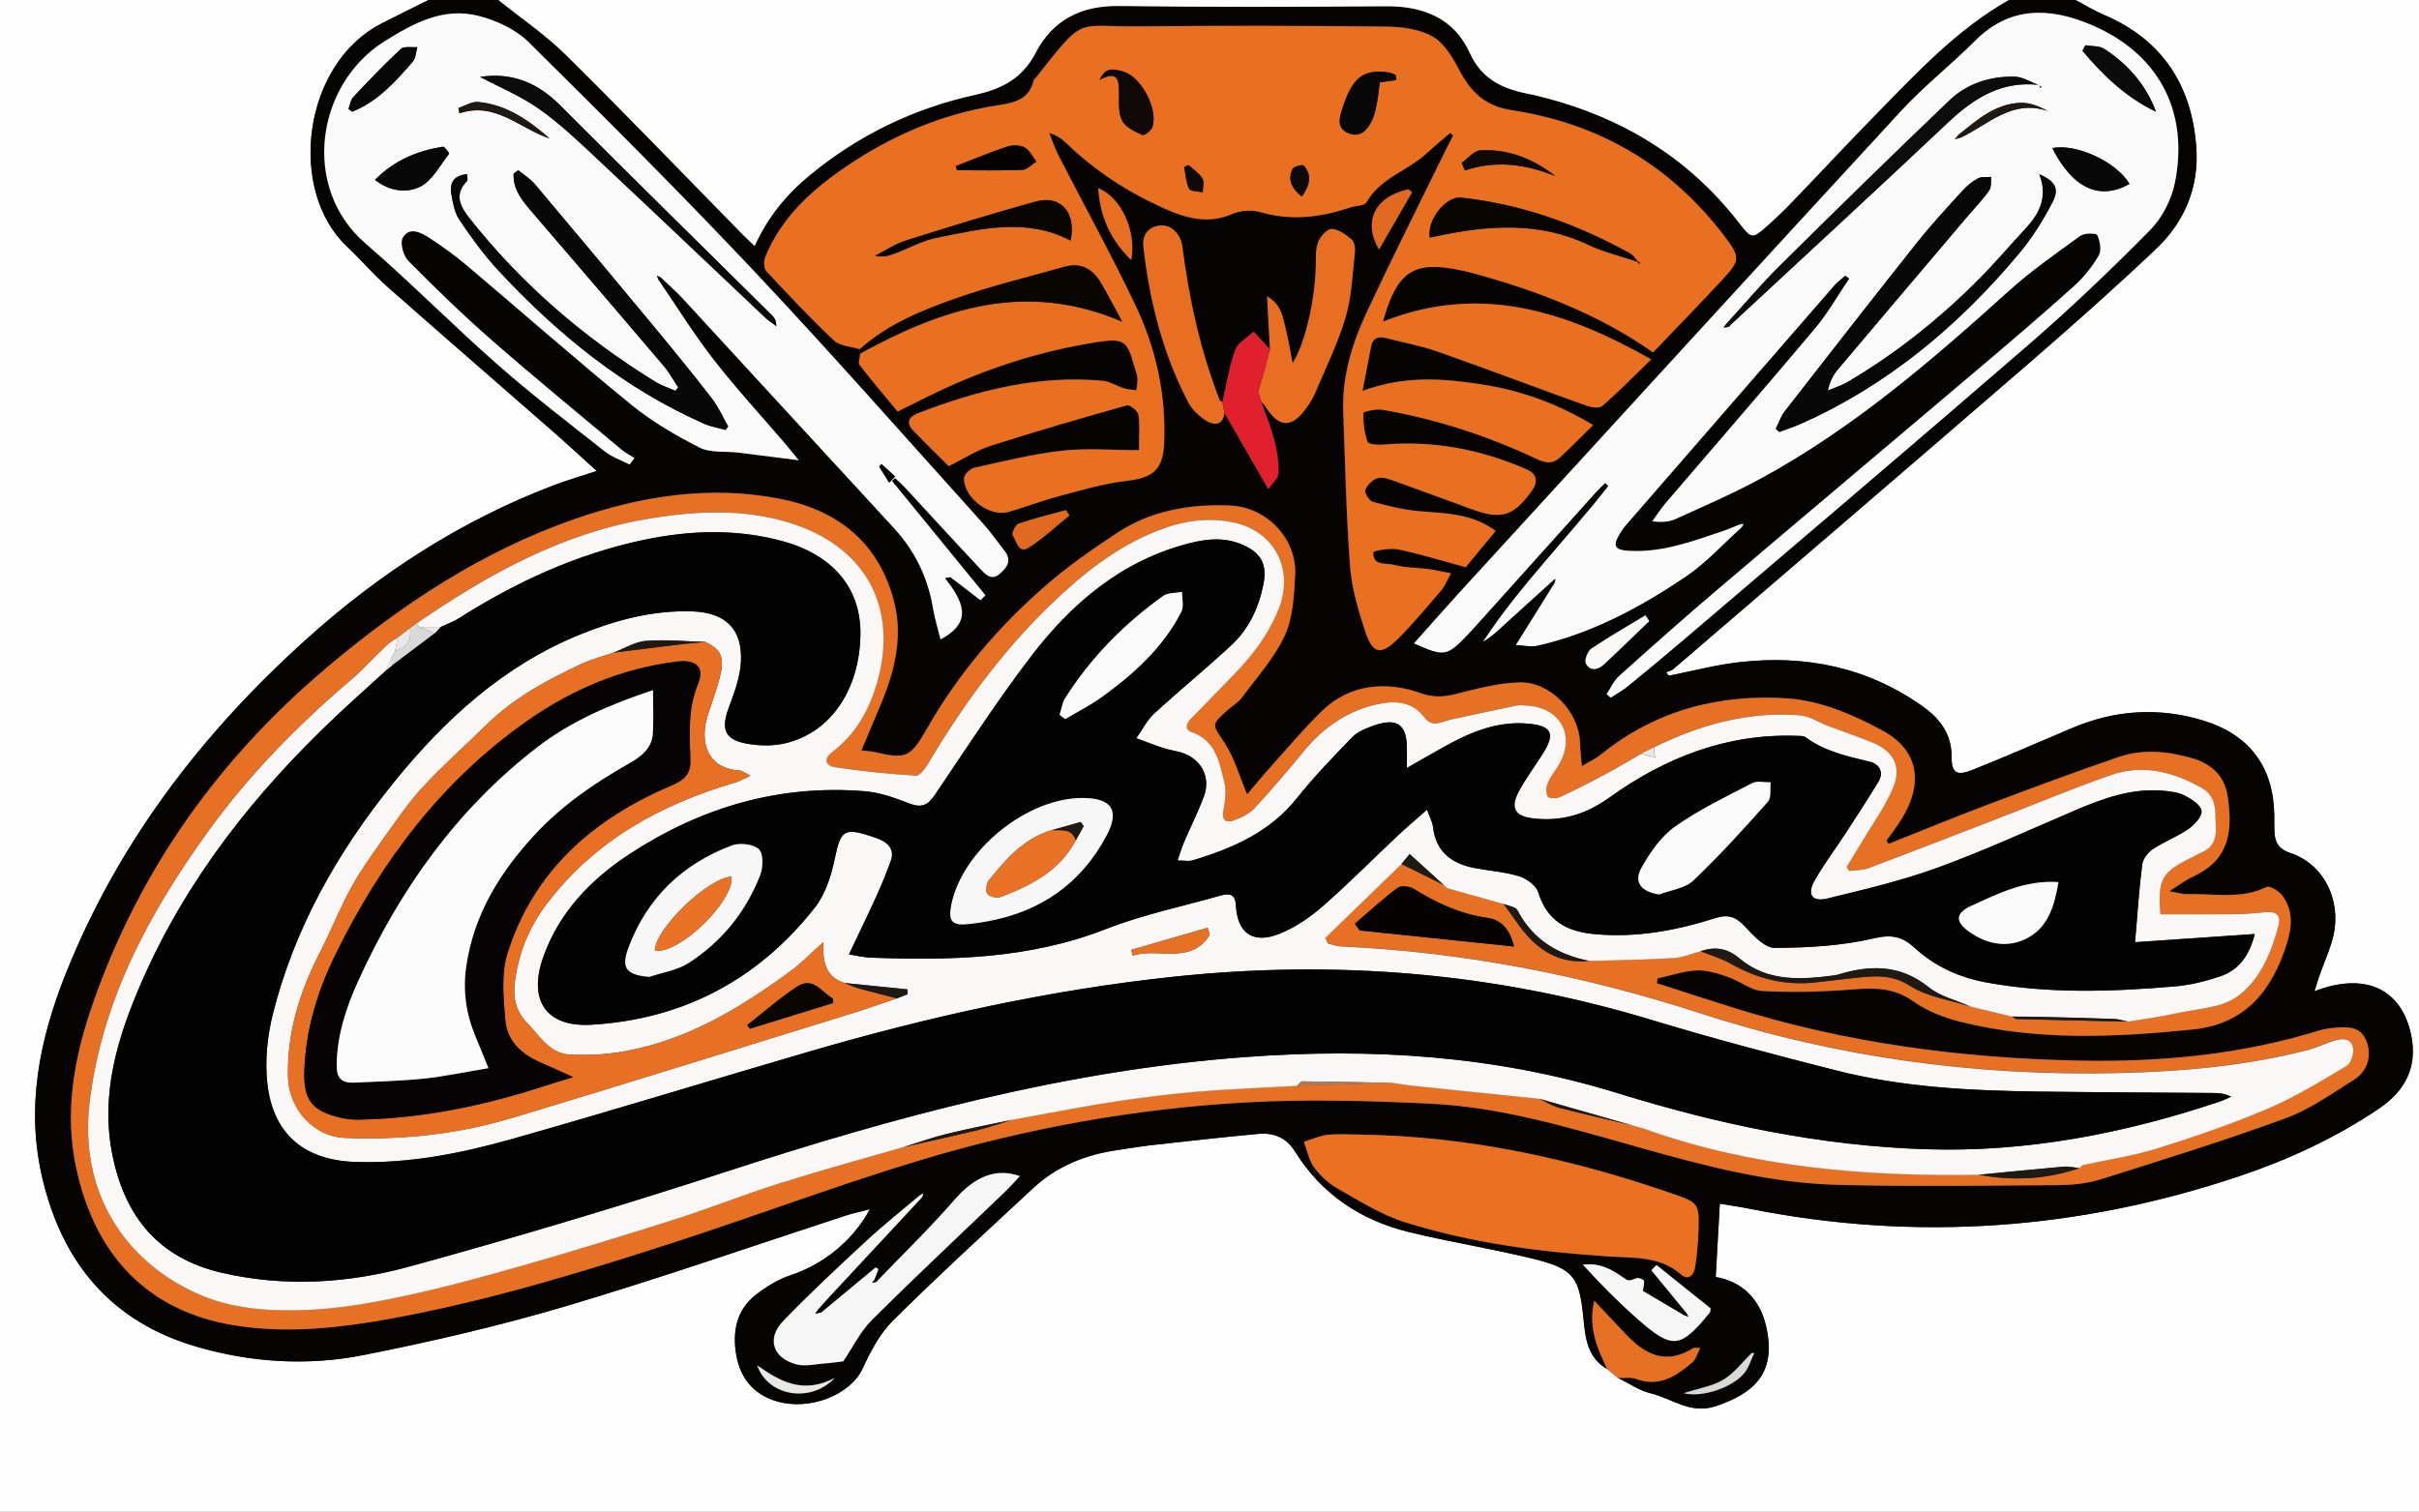 <?xml version="1.0" encoding="UTF-8"?>
<svg id="Layer_1" data-name="Layer 1" xmlns="http://www.w3.org/2000/svg" viewBox="0 0 596.25 372.75">
  <rect x="0" y="0" width="596.25" height="372.75" fill="#333333" stroke="none"/>
  <defs>
    <style>
      .cls-1 {
        fill: #050303;
      }

      .cls-1, .cls-2, .cls-3, .cls-4, .cls-5, .cls-6, .cls-7, .cls-8, .cls-9, .cls-10, .cls-11, .cls-12, .cls-13, .cls-14, .cls-15, .cls-16, .cls-17, .cls-18, .cls-19, .cls-20, .cls-21, .cls-22, .cls-23, .cls-24, .cls-25, .cls-26, .cls-27, .cls-28 {
        stroke-width: 0px;
      }

      .cls-2 {
        fill: #030303;
      }

      .cls-3 {
        fill: #060403;
      }

      .cls-4 {
        fill: #fdfdfd;
      }

      .cls-5 {
        fill: #0b0b0b;
      }

      .cls-6 {
        fill: #ea7022;
      }

      .cls-7 {
        fill: #1f1914;
      }

      .cls-8 {
        fill: #fafafa;
      }

      .cls-9 {
        fill: #050301;
      }

      .cls-10 {
        fill: #f9f8f7;
      }

      .cls-11 {
        fill: #e97227;
      }

      .cls-12 {
        fill: #e67024;
      }

      .cls-13 {
        fill: #020202;
      }

      .cls-14 {
        fill: #e77024;
      }

      .cls-15 {
        fill: #090501;
      }

      .cls-16 {
        fill: #e06b20;
      }

      .cls-17 {
        fill: #e96f21;
      }

      .cls-18 {
        fill: #080808;
      }

      .cls-19 {
        fill: #d9d9d9;
      }

      .cls-20 {
        fill: #0f0a07;
      }

      .cls-21 {
        fill: #f6f6f6;
      }

      .cls-22 {
        fill: #ae7a59;
      }

      .cls-23 {
        fill: #e1202d;
      }

      .cls-24 {
        fill: #eae8e6;
      }

      .cls-25 {
        fill: #f8f7f7;
      }

      .cls-26 {
        fill: #e86f21;
      }

      .cls-27 {
        fill: #0c0c0c;
      }

      .cls-28 {
        fill: #fcfcfc;
      }
    </style>
  </defs>
  <path class="cls-4" d="M511.61,0c28.21,0,56.43,0,84.64,0v372.75H0C0,248.5,0,124.25,0,0c35.21,0,70.41,0,105.62,0-3.92,1.96-7.87,3.87-11.76,5.89-19.29,10.01-23.06,41.05-8.32,54.9,3.36,3.16,6.36,6.73,9.81,9.78,13.46,11.9,27.06,23.65,40.58,35.49,3.61,3.16,7.13,6.42,11.16,10.05-4.1,1.36-7.52,2.36-10.84,3.62-22.65,8.65-42.67,21.62-60.63,37.77-25.73,23.14-46.38,50.03-59.35,82.39-6.54,16.32-9.98,33.09-5.81,50.68,4.97,20.94,17.08,35.39,38.09,41.48,13.51,3.92,27.42,4.75,41.11,2.02,16.8-3.34,33.56-7.22,49.97-12.09,23.23-6.89,46.14-14.89,69.19-22.4,1.66-.54,3.39-.87,5.58-1.43-4.3,7.96-11.69,13.66-19.47,16.23-3.11,1.03-6.11,2.86-8.7,4.9-4.82,3.79-5.75,9.29-4.73,14.91,1.01,5.53,4.13,9.56,9.93,11.29,8.12,2.42,18.22-1.59,21.22-8.13,1.93-4.21,4.24-8.6,7.47-11.8,11.26-11.15,22.96-21.87,34.58-32.66,5.85-5.43,12.97-8.25,20.81-9.36,2.72-.38,5.42-.88,8.14-1.18,8.8-.98,17.6-1.98,26.41-2.79,3.81-.35,6.94.8,9.18,4.4,6.51,10.47,16.14,16.87,27.94,19.77,10.15,2.49,20.51,4.11,30.66,6.6,10.27,2.52,11.47,4.61,12.49,15.07.44,4.56,1.03,9.44,5.79,12.11.91.74,1.81,1.48,2.72,2.23,2.65,1.29,5.17,3.09,7.97,3.76,5.31,1.27,9.87,5.31,16.2,3.15,8.97-3.07,15.04-7.87,12.28-19.71-1.57-6.77-5.96-10.98-12.41-12.11.35-6.22.68-12.08,1.01-18.07,2.37.4,5.07.79,7.74,1.32,40.81,8.07,80.89,5.12,120.25-8.08,12.19-4.09,23.81-9.48,34.52-16.71,6.43-4.34,9.47-10.25,7.93-17.93-2.32-11.58-11.35-15.81-23.87-10.97.51-1.6.86-2.85,1.3-4.07,1.04-2.92,2.32-5.77,3.14-8.74,2.51-9.08-1.89-18.44-10.29-21.24-2.98-.99-3.93-2.66-4.02-5.37-.05-1.37-.02-2.75-.04-4.12-.19-11.76-6.11-19.72-17.43-23.18-11.01-3.37-21.82-2.66-32.41,1.83-8.21,3.48-16.39,7.06-24.67,10.37-3.71,1.48-5.05.69-5.02-3.21.05-5.68-2.87-9.47-7.05-12.45-13.6-9.68-28.9-12.82-45.26-10.95-5.84.67-11.58,2.2-17.36,3.33-.24-.28-.48-.56-.72-.84.59-.24,1.29-.36,1.75-.75,29.25-25.12,58.53-50.21,87.69-75.44,10.66-9.23,21.22-18.59,31.45-28.3,6.98-6.62,10.51-15.22,9.82-24.9-1.09-15.29-8.34-26.57-22.8-32.71-2.4-1.02-4.64-2.42-6.96-3.65Z"/>
  <path class="cls-3" d="M396.13,337.51c-4.76-2.67-5.35-7.55-5.79-12.11-1.01-10.46-2.22-12.55-12.49-15.07-10.15-2.49-20.51-4.11-30.66-6.6-11.8-2.9-21.43-9.3-27.94-19.77-2.24-3.6-5.37-4.75-9.18-4.4-8.81.81-17.61,1.81-26.41,2.79-2.72.3-5.43.8-8.14,1.18-7.84,1.11-14.96,3.93-20.81,9.36-11.62,10.78-23.32,21.5-34.58,32.66-3.23,3.2-5.54,7.59-7.47,11.8-3,6.54-13.1,10.55-21.22,8.13-5.8-1.73-8.93-5.76-9.93-11.29-1.02-5.62-.09-11.12,4.73-14.91,2.6-2.04,5.59-3.87,8.7-4.9,7.78-2.57,15.18-8.27,19.47-16.23-2.19.55-3.92.89-5.58,1.43-23.05,7.5-45.96,15.51-69.19,22.4-16.42,4.87-33.17,8.75-49.97,12.09-13.7,2.72-27.6,1.89-41.11-2.02-21.02-6.09-33.13-20.54-38.09-41.48-4.17-17.59-.73-34.36,5.81-50.68,12.97-32.36,33.62-59.24,59.35-82.39,17.96-16.16,37.98-29.12,60.63-37.77,3.32-1.27,6.74-2.26,10.84-3.62-4.03-3.63-7.55-6.89-11.16-10.05-13.52-11.83-27.11-23.59-40.58-35.49-3.45-3.05-6.44-6.62-9.81-9.78-14.74-13.85-10.96-44.89,8.32-54.9,3.89-2.02,7.84-3.93,11.76-5.89,5.74,0,11.49,0,17.23,0,5.59,4.5,11.61,8.57,16.69,13.59,14.74,14.57,29.11,29.53,43.62,44.33.84.86,1.74,1.67,2.85,2.73,3.22-7.13,7.83-12.72,13.57-17.45,12.02-9.91,25.66-16.51,40.81-19.83,6.55-1.44,11.61-4.04,14.89-10.36,4.2-8.1,11.18-11.67,20.54-11.54,21.97.3,43.94.23,65.91.07,9.18-.07,16.71,3.03,20.53,11.47,3.1,6.84,8.47,8.96,14.89,10.23.12.02.25.01.37.04,20.54,4.73,37.9,14.63,50.99,31.48,3.28,4.22,3.34,4.24,7.27.76,2.15-1.9,4.2-3.92,6.19-5.99,6.93-7.2,13.73-14.52,20.73-21.66C472.7,17.67,482.48,7.16,495.13,0,500.62,0,506.11,0,511.61,0c2.31,1.23,4.55,2.63,6.96,3.65,14.45,6.14,21.71,17.42,22.8,32.71.69,9.68-2.84,18.28-9.82,24.9-10.22,9.71-20.79,19.07-31.45,28.3-29.16,25.23-58.44,50.32-87.69,75.44-.46.39-1.16.51-1.75.75.24.28.48.56.72.84,5.78-1.14,11.52-2.67,17.36-3.33,16.36-1.87,31.67,1.27,45.26,10.95,4.18,2.98,7.1,6.77,7.05,12.45-.03,3.9,1.31,4.69,5.02,3.21,8.28-3.31,16.46-6.89,24.67-10.37,10.59-4.49,21.4-5.2,32.41-1.83,11.32,3.47,17.24,11.42,17.43,23.18.02,1.37,0,2.75.04,4.12.09,2.71,1.04,4.38,4.02,5.37,8.4,2.8,12.8,12.16,10.29,21.24-.82,2.98-2.1,5.83-3.14,8.74-.44,1.22-.79,2.47-1.3,4.07,12.51-4.84,21.55-.61,23.87,10.97,1.54,7.69-1.5,13.6-7.93,17.93-10.71,7.23-22.33,12.62-34.52,16.71-39.36,13.2-79.44,16.16-120.25,8.08-2.67-.53-5.37-.92-7.74-1.32-.34,5.98-.66,11.85-1.01,18.07,6.45,1.13,10.83,5.34,12.41,12.11,2.75,11.83-3.31,16.64-12.28,19.71-6.34,2.16-10.89-1.87-16.2-3.15-2.8-.67-5.32-2.47-7.97-3.76,1.48.06,3.1-.26,4.43.24,5.7,2.11,9.88-.7,13.85-4.08.87-.74,1.2-2.12,1.95-3.54-1.05,0-1.49-.14-1.73.02-6.79,4.31-12.02,1.51-16.78-3.61-2.41-2.59-4.86-5.16-7.62-8.08-1.55,6.77.82,11.8,3.18,16.83ZM414.86,324.13c-3.32-1.96-6.63-3.92-9.91-5.86.07-.43.37-1.47.29-2.49-.02-.29-1.32-.83-1.82-.65-2.02.72-1.97.78-3.36-.2-2.89-2.06-5.95-3.67-9.89-3.11,4.31,4.73,8.76,9.23,13.5,13.4,8.59,7.57,10.55,7.32,17.84-1.68.07-.08.05-.24.16-.95-4.3-3.45-8.83-7.08-13.35-10.7-.42.43-.85.87-1.27,1.3,2.85,3.47,5.69,6.93,8.54,10.4-.24.19-.48.37-.71.56ZM301.82,101.81c3.47,6.04,6.94,12.08,10.81,18.8.99-1.47,2.49-2.69,2.52-3.94.05-2.77-.39-5.62-1.08-8.33-.82-3.19-2.12-6.25-3.21-9.36.37.44.81.84,1.11,1.32,3.25,5.18,6.43,5.33,9.95.42.79-1.11,1.6-2.26,2.12-3.51,2.65-6.28,5.71-12.44,7.64-18.94,1.53-5.16,1.7-10.74,2.31-16.16.12-1.03-.17-2.54-.87-3.12-1.4-1.17-3.2-2.48-4.86-2.52-1.12-.03-2.81,1.81-3.32,3.16-.68,1.77-.56,3.89-.6,5.86-.16,8.33-2.58,19.16-5.72,24.07-.64-3.28-1.06-6.03-1.74-8.71-.69-2.73-1.03-5.75-4.55-7.79.26,4.8.49,8.94.71,13.09-1.34-1.46-2.67-2.92-4.01-4.38-1.57,1.49-3.9,2.7-4.55,4.51-1.49,4.11-2.15,8.51-3.14,12.8-.21-.1-.56-.15-.63-.31-4.84-12.27-7.59-25.07-9.27-38.11-.37-2.86-2.75-5.4-5.54-5.05-2.99.37-4.36,2.39-4.03,5.28,1.5,13.39,4.79,26.31,11.04,38.31.97,1.86,2.79,3.53,4.61,4.64,1.84,1.11,3.97.98,4.33-2.02ZM226.83,294.61c-4.44,3.77-9.03,7.39-13.3,11.35-6.95,6.43-13.89,12.9-20.46,19.71-4.15,4.3-2.64,9.12,3.16,10.7,2.23.61,4.82-.06,7.25-.23,1.73-.12,3.45-.39,4.37-.5,2.35-3.47,4.19-7.34,7.05-10.18,10.77-10.73,21.88-21.12,32.85-31.65,1.23-1.18,2.35-2.47,3.64-3.84-6.08-2.15-11.29.28-16.14,5.86-6.1,7.01-12.8,13.5-19.24,20.22-.17-.17-.33-.34-.5-.51.34-.87.68-1.75,1.02-2.62-.23-.14-.47-.29-.7-.43-4.44,3.68-8.88,7.37-13.32,11.05-.27-.24-.54-.48-.82-.72,1-1.11,1.98-2.24,2.99-3.34,7.55-8.13,15.1-16.25,22.65-24.37.07-.29.15-.59.22-.88-.25.13-.5.26-.74.4ZM162.98,68.46c1.8,1.73,3.69,3.37,5.38,5.2,17.34,18.82,34.62,37.69,51.97,56.5,5.22,5.66,8.39,12.23,9.65,19.81.42,2.56,1.21,5.05,1.84,7.64,8.45-4.46,5.23-9.74,1.1-15.12.44-.08.88-.16,1.33-.24,2.48,1.9,4.95,3.81,7.43,5.71.4-.41.81-.82,1.21-1.23l-23.04-28.2c.26-.23.52-.47.77-.7.82.79,1.69,1.53,2.46,2.36,6.27,6.78,12.49,13.61,18.82,20.33,1.23,1.31,2.7,2.67,4.73.76,1.76-1.65,2.72-3.24,1.02-5.43-1.75-2.26-3.39-4.63-5.31-6.76-18.64-20.67-37.02-41.6-56.09-61.87-18.22-19.36-37.04-38.17-55.95-56.86-3.16-3.13-7.88-5.31-12.26-6.45-8.7-2.25-16.12,1.75-23.35,6.31-16.71,10.53-20.61,35.96-4.6,49.77,11.14,9.61,21.49,20.15,32.55,29.86,8.51,7.48,17.52,14.39,26.42,21.41,1.79,1.41,4.08,2.18,6.14,3.24l1.2-1.61c-1.04-.65-2.17-1.2-3.1-1.98-10.71-8.96-21.52-17.81-32.03-27.01-7.12-6.23-13.93-12.84-20.6-19.57-1.24-1.25-2.13-4.41-1.41-5.71,1.58-2.83,4.43-1.38,6.48-.05,3.23,2.09,6.38,4.36,9.32,6.84,13.53,11.42,26.82,23.14,40.54,34.34,5.11,4.17,10.96,7.58,16.86,10.58,2.68,1.36,6.31.84,9.5,1.23,4.67.57,9.34,1.18,14.93,1.89-1.55-1.89-2.38-2.95-3.26-3.97-5.92-6.92-12.11-13.62-17.69-20.8-4.86-6.25-9.05-13.03-13.54-19.57.19-.23.38-.45.58-.68ZM428.85,129.25c-1.38.55-2.73,1.16-4.13,1.63-7.61,2.58-15.18,5.41-23.44,4.87-3.24-.21-3.78-1.26-2.14-3.98.45-.74.9-1.5,1.47-2.15,17.17-19.78,34.35-39.56,51.54-59.31.78-.9,1.78-1.61,2.68-2.41l.99.75c-2.81,4.13-5.29,8.55-8.49,12.35-12.12,14.41-24.49,28.62-36.73,42.94-1.22,1.42-2.23,3.02-3.34,4.54,2.33.32,4.2.15,5.82-.59,6.97-3.18,14.04-6.21,20.76-9.86,22.71-12.32,42.14-29.02,61.2-46.25,5.52-4.99,11.67-9.29,17.71-13.66,1.01-.73,3.96-.71,4.2-.2.68,1.46,1.1,3.75.38,5-1.6,2.76-3.67,5.39-6.05,7.52-7.51,6.76-15.2,13.32-22.9,19.85-21.69,18.39-43.47,36.69-65.14,55.11-8.18,6.95-16.19,14.08-24.18,21.25-1.3,1.17-2.05,2.95-3.06,4.45.34.29.67.58,1.01.87,1.4-.92,2.89-1.72,4.18-2.78,4.64-3.78,9.26-7.6,13.81-11.49,28.37-24.22,56.83-48.34,85.02-72.77,10.36-8.97,20.31-18.46,29.93-28.22,2.97-3.01,5.29-7.49,6.13-11.66,3.59-17.85-4.19-32.15-20.97-39.11-10.08-4.18-19.79-4.43-28.29,4.09-5.9,5.92-12.55,11.12-18.2,17.26-36.22,39.29-72.27,78.75-108.36,118.17-3.94,4.3-7.78,8.69-11.73,13.12,7.56,3.36,8.07,3.27,13.43-2.33.26-.27.52-.54.77-.82,10.18-11.33,20.36-22.66,30.55-33.99.75-.83,1.58-1.59,2.38-2.39l.77.74c-10.1,12.92-21.82,24.58-30.86,38.35,1.95-1.08,3.45-2.55,5-3.97,4.04-3.68,8.1-7.34,12.15-11.01.16.16.33.31.52.43-3,4.81-6.01,9.62-9.59,15.35,2.35.13,3.77.51,5.04.23,13.5-2.99,25.49-9.43,36.79-17.06,5.07-3.42,9.28-8.12,13.88-12.24.13-.23.26-.46.4-.7-.31.02-.61.03-.92.05ZM212.03,87.13c-.09.96-.63,2.26-.2,2.82,3.01,3.91,6.23,7.67,9.39,11.5,2.97-1.48,5.41-2.71,7.86-3.92,13.18-6.47,26.98-11.02,41.5-13.23,6.3-.96,7.23-.27,8.86,5.63.3,1.07.76,2.13.87,3.22.1,1.01-.15,2.05-.25,3.07-1.04-.16-2.11-.2-3.1-.51-1.77-.55-3.44-1.68-5.22-1.85-15.91-1.46-30.93,2.37-45.6,8.04-2.31.89-2.83,2.42-1.06,4.27,2.92,3.04,5.96,5.98,8.73,8.74,3.62-1.79,6.81-3.89,10.32-5.01,11.13-3.57,22.36-6.82,33.61-9.98.71-.2,2.68,1.38,2.82,2.31.39,2.64.14,5.38.14,8.74-6.6,0-12.88-.55-19.01.14-7.26.81-14.41,2.61-21.56,4.2-1.02.23-2.51,1.63-2.54,2.53-.15,4.79,6.23,9.66,10.86,8.38,4.08-1.12,8.03-2.71,12.11-3.79,5.63-1.49,11.28-3.22,17.03-3.88,6.66-.76,9.06-2.8,9.32-9.48.48-11.93-2.07-23.3-7.13-33.93-5.93-12.44-12.6-24.53-18.9-36.79-.92-1.78-1.54-3.72-2.3-5.58,1.92.56,3.19,1.52,4.32,2.61,7.08,6.85,15.25,12.07,24.19,16.07,5.31,2.37,10.72,3.84,16.61,1.28,2.02-.88,4.81-1.06,6.92-.45,7.54,2.2,14.78,1.32,22.02-1.11,1.41-.47,3.63-.4,4.15-1.33,3.42-6.05,10.22-7.76,14.89-12.13,1.83-1.72,3.8-3.29,5.71-4.93.25.2.49.4.74.6-1.14,2.28-2.3,4.55-3.42,6.83-6.01,12.29-12.16,24.5-17.94,36.89-3.59,7.69-6.04,15.8-5.72,24.46.47,12.69.73,25.4,1.68,38.06.4,5.37,2.01,10.73,3.69,15.9,1.86,5.72,3.87,6.16,8.07,1.99,3.8-3.77,7.23-7.92,10.73-11.99.85-.98,1.32-2.28,2.39-4.19-2.37-.44-4.11-.84-5.88-1.08-2.71-.36-5.52-.25-8.11-.99-1.95-.56-5.31.42-5.18-3.12.01-.35,4.17-1.13,6.19-.7,5.67,1.2,11.23,2.94,16.59,4.39,2.56-3.1,4.98-6.03,7.39-8.94-5.67-4.28-12.18-4.34-18.67-4.86-3.92-.32-7.82-1.28-11.62-2.32-.88-.24-2.12-2.34-1.84-2.99.53-1.24,1.94-2.62,3.19-2.88,1.43-.29,3.16.44,4.66.98,6.22,2.21,12.39,4.54,18.6,6.78,7.09,2.56,10.03,1.64,14.46-4.4,1.66-2.26,1.6-4.3-1.12-5.49-11.27-4.92-23.01-7.19-35.34-6.11-1.33.12-3.67-.04-3.89-.67-.8-2.24-1.08-4.74-1.03-7.13,0-.32,3.13-1.05,4.67-.79,13.2,2.28,25.86,6.39,37.97,12.1,2.22,1.05,4.02,1.33,5.79-.32,2.72-2.53,5.32-5.19,8.2-8.01-9.09-5.43-17.99-8.56-27.42-10.02-9.49-1.47-19.02-2.26-29.42,1.6.81-4.19,1.46-7.52,2.09-10.86.44-2.31,1.9-2.65,3.88-2.13,4.22,1.1,8.54,1.89,12.64,3.33,12.21,4.3,24.31,8.89,36.49,13.27,1.22.44,3.23.77,3.98.12,4.01-3.49,7.74-7.31,12.08-11.51-21.3-12.03-42.39-18.76-66.12-9.3,3.45-12.48,7.61-15.09,19.07-12.68.85.18,1.71.35,2.55.58,16.08,4.35,31.51,10.2,44.95,19.69,5.84-6.12,11.59-12,17.17-18.03,4.31-4.65,4.33-5.49.51-10.53-13.23-17.44-30.81-27.85-52.32-31.12-6.73-1.02-10.29-4.49-13.18-10.04-1.61-3.09-3.73-6.59-6.58-8.19-3.26-1.83-7.58-2.38-11.45-2.42-20.22-.22-40.44-.28-60.66-.05-16.13.18-13.3-2.95-25.68,12.73-.15.2-.43.36-.48.57-1.13,5.16-5.5,5.61-9.47,6.25-13.54,2.2-25.79,7.52-37.04,15.21-8.33,5.7-15.67,12.41-19.62,22.04-.41,1-.42,2.83.21,3.51,5.44,5.85,10.92,11.68,16.74,17.15,1.47,1.38,4.18,1.45,6.32,2.12.03.34.07.69.1,1.03ZM212.35,185.03c1.59-3.79,3-7.22,4.46-10.63,3.58-8.39,5.91-17.14,3.57-26.14-3.74-14.37-13.7-22.44-28.01-25.26-17.4-3.43-34.34-.74-50.78,4.99-22.79,7.94-42.64,21.08-60.97,36.54-26.51,22.36-46.08,49.69-57.59,82.53-4.63,13.2-7.26,26.73-4.25,40.81,4.68,21.92,17.89,35.39,38.78,38.85,13.09,2.17,26.13.69,39.07-1.67,23.71-4.33,46.71-11.35,69.58-18.77,20.38-6.6,40.45-14.18,60.95-20.34,25.97-7.8,52.65-12.61,79.73-14.13,15.28-.86,30.68-.44,45.97.31,16.89.83,33.12,5.67,49.32,10.24,16.7,4.72,33.46,9.32,50.9,9.76,17.96.45,35.94.2,53.91.07,3.59-.02,7.33-.35,10.72-1.41,15.32-4.8,30.66-9.59,45.72-15.1,5.98-2.19,11.38-6.08,16.85-9.51,3.45-2.16,4.41-6.04,3.01-9.54-1.43-3.58-4.49-3.51-7.55-3.26-1.36.11-2.75.28-4.04.68-19.4,6.02-39.34,7.86-59.51,7.43-28.8-.61-57.16-4.33-84.75-12.98-6.35-1.99-12.68-4.06-19.01-6.09.04-.4.08-.79.13-1.19,3.24-.7,6.46-1.82,9.72-1.97,2.53-.11,5.19.76,7.65,1.6,2.92.99,5.64,3.33,8.53,3.48,7.41.38,14.89.2,22.3-.4,5.38-.43,10.17-.4,14.9,2.97,3.36,2.39,7.52,4,11.56,5.01,18.93,4.72,38.08,3.85,57.28,1.9,13.09-1.33,19.59-9.7,23.21-21.24,1.27-4.04,1.6-8.22-1.17-11.81-.85-1.1-3.06-2.47-3.84-2.08-6.34,3.12-13,1.57-19.53,1.77-1.12.03-2.26-.35-4.46-.72,2.52-1.58,3.99-2.75,5.64-3.5,8.6-3.89,10.25-10.36,8.74-20.01-.77-4.89-3.96-7.92-8.71-9.28-5.99-1.72-12.12-2.36-18.06-.33-10.83,3.7-21.56,7.7-32.27,11.74-8.23,3.1-16.36,6.46-24.53,9.7-.17-.27-.35-.55-.52-.82.99-1.37,2.03-2.72,2.98-4.12,6.29-9.31,5.39-17.93-3.94-23-7.15-3.89-15.37-7.38-23.32-7.92-16.74-1.15-32.65,2.87-46.12,13.86-1.19.97-2.63,1.62-4.69,2.85-.2-2.5-.4-4.16-.45-5.83-.23-7.64-7.38-15.05-14.98-14.83-4.29.13-8.6,1.11-12.79,2.14-3.88.96-6.88,2.16-11.62.47-8.09-2.88-17.2-2.37-24.17,4.4-4.38,4.25-8.31,8.95-12.4,13.49-2.1,2.34-4.1,4.77-6.09,7.09-1.94-4.57-3.13-8.98-5.51-12.6-3.08-4.68-3.5-4.41.77-8.23,1.12-1,2.52-1.76,3.39-2.93,3.71-5.03,8.06-9.8,10.63-15.38,2.04-4.43,2.29-9.87,2.56-14.91.48-8.92-6.99-16.76-15.98-17.14-9.92-.42-19.49,1.19-27.9,6.74-6.13,4.04-12.21,8.28-17.73,13.1-11.63,10.14-21.53,21.8-29.22,35.3-4.06,7.13-5.23,7.4-12.82,5.62-.83-.2-1.71-.2-3.23-.37ZM335.11,279.73c-2.62,0-5.26-.22-7.85.07-1.99.23-3.91,1.11-5.87,1.7.8,2.13,1.22,4.54,2.51,6.31,1.51,2.06,3.56,3.98,5.79,5.23,5.4,3.04,10.78,6.48,16.62,8.31,16.35,5.12,33.27,7.35,50.34,8.44,6.16.39,12.51-.1,17.71,4.44,1.85,1.62,3.16.05,3.44-1.68.51-3.18.79-6.42.87-9.65.15-5.93-.11-6.4-5.74-8.36-25.2-8.79-51.01-14.46-77.82-14.8ZM270.69,46.39c.48,7.18,3.11,12.78,8.14,17.74,1.36-7.08-2.46-15.5-8.14-17.74ZM348.07,47.39c-.32-.24-.63-.48-.95-.72-8.5,1.89-11.14,8.17-7.22,14.86,2.92-5.06,5.55-9.6,8.17-14.14ZM406.52,153.13c-.32-.47-.64-.94-.96-1.42-4.47,2.71-9.02,5.29-13.34,8.22-.92.62-1.75,2.84-1.33,3.67.97,1.93,2.94,1.61,4.38.28,3.81-3.52,7.5-7.15,11.24-10.74ZM263.6,127.09c-.29-.44-.58-.87-.88-1.31-3.91,1.07-7.86,2.01-11.68,3.33-.77.26-1.74,2.45-1.43,2.88.98,1.34,1.34,4.7,3.99,3.01,3.56-2.27,6.69-5.23,10-7.9ZM186.63,336.6c2.54,7.49,13.01,9.56,19.13,3.13-7.89,4.07-13.54.84-19.13-3.13ZM432.39,333.6c-.22,0-.43,0-.65,0-2.28,2.23-4.28,4.94-6.94,6.54-2.67,1.61-6,2.12-9.79,3.35,4.67,1.15,12.12-1.47,14.94-4.99,1.11-1.39,1.63-3.25,2.43-4.9Z"/>
  <path class="cls-4" d="M495.13,0c-12.64,7.16-22.42,17.67-32.43,27.88-6.99,7.14-13.8,14.46-20.73,21.66-1.99,2.07-4.04,4.08-6.19,5.99-3.93,3.48-3.99,3.46-7.27-.76-13.09-16.85-30.45-26.75-50.99-31.48-.12-.03-.25-.02-.37-.04-6.42-1.27-11.79-3.39-14.89-10.23-3.82-8.44-11.35-11.53-20.53-11.47-21.97.16-43.94.23-65.91-.07-9.36-.13-16.34,3.45-20.54,11.54-3.28,6.32-8.34,8.92-14.89,10.36-15.15,3.32-28.79,9.93-40.81,19.83-5.74,4.73-10.35,10.32-13.57,17.45-1.11-1.06-2-1.87-2.85-2.73-14.52-14.8-28.88-29.76-43.62-44.33C134.46,8.57,128.44,4.5,122.85,0c124.09,0,248.19,0,372.28,0Z"/>
  <path class="cls-12" d="M396.13,337.51c-2.36-5.03-4.73-10.06-3.18-16.83,2.76,2.92,5.21,5.49,7.62,8.08,4.76,5.12,9.99,7.92,16.78,3.61.25-.16.68-.02,1.73-.02-.75,1.42-1.08,2.8-1.95,3.54-3.97,3.38-8.15,6.19-13.85,4.08-1.32-.49-2.94-.18-4.43-.24-.91-.74-1.81-1.48-2.72-2.23Z"/>
  <path class="cls-17" d="M211.93,86.09c-2.14-.67-4.85-.74-6.32-2.12-5.82-5.47-11.3-11.3-16.74-17.15-.63-.68-.62-2.5-.21-3.51,3.94-9.63,11.28-16.34,19.62-22.04,11.25-7.69,23.49-13.02,37.04-15.21,3.97-.64,8.34-1.09,9.47-6.25.05-.21.32-.37.48-.57,12.38-15.68,9.56-12.55,25.68-12.73,20.22-.22,40.44-.17,60.66.05,3.87.04,8.19.59,11.45,2.42,2.85,1.6,4.97,5.09,6.58,8.19,2.89,5.56,6.44,9.02,13.18,10.04,21.51,3.27,39.09,13.67,52.32,31.12,3.83,5.04,3.8,5.88-.51,10.53-5.58,6.03-11.33,11.91-17.17,18.03-13.45-9.49-28.88-15.34-44.95-19.69-.84-.23-1.7-.4-2.55-.58-11.46-2.41-15.63.2-19.07,12.68,23.74-9.45,44.83-2.72,66.12,9.3-4.34,4.21-8.07,8.02-12.08,11.51-.75.65-2.75.32-3.98-.12-12.18-4.37-24.29-8.97-36.49-13.27-4.1-1.44-8.42-2.23-12.64-3.33-1.98-.52-3.45-.17-3.88,2.13-.63,3.33-1.28,6.66-2.09,10.86,10.4-3.86,19.93-3.07,29.42-1.6,9.43,1.46,18.33,4.59,27.42,10.02-2.87,2.82-5.48,5.48-8.2,8.01-1.77,1.65-3.57,1.37-5.79.32-12.11-5.71-24.77-9.83-37.97-12.1-1.54-.27-4.66.47-4.67.79-.05,2.39.23,4.89,1.03,7.13.22.62,2.56.78,3.89.67,12.33-1.07,24.07,1.19,35.34,6.11,2.72,1.19,2.78,3.23,1.12,5.49-4.43,6.04-7.38,6.96-14.46,4.4-6.21-2.24-12.38-4.57-18.6-6.78-1.51-.54-3.23-1.27-4.66-.98-1.26.26-2.66,1.64-3.19,2.88-.28.66.96,2.75,1.84,2.99,3.81,1.04,7.7,2,11.62,2.32,6.49.52,13,.59,18.67,4.86-2.4,2.91-4.83,5.84-7.39,8.94-5.36-1.46-10.92-3.19-16.59-4.39-2.02-.43-6.18.35-6.19.7-.13,3.54,3.23,2.56,5.18,3.12,2.59.74,5.4.64,8.11.99,1.76.23,3.51.64,5.88,1.08-1.07,1.91-1.54,3.21-2.39,4.19-3.5,4.06-6.93,8.22-10.73,11.99-4.21,4.17-6.21,3.73-8.07-1.99-1.68-5.16-3.28-10.53-3.69-15.9-.95-12.66-1.21-25.37-1.68-38.06-.32-8.66,2.14-16.77,5.72-24.46,5.78-12.39,11.93-24.61,17.94-36.89,1.12-2.29,2.28-4.56,3.42-6.83-.25-.2-.49-.4-.74-.6-1.91,1.64-3.88,3.22-5.71,4.93-4.67,4.38-11.47,6.09-14.89,12.13-.52.93-2.75.85-4.15,1.33-7.24,2.44-14.48,3.31-22.02,1.11-2.11-.62-4.9-.43-6.92.45-5.89,2.57-11.3,1.1-16.61-1.28-8.94-4-17.11-9.22-24.19-16.07-1.13-1.1-2.4-2.05-4.32-2.61.76,1.86,1.38,3.8,2.3,5.58,6.3,12.27,12.97,24.35,18.9,36.79,5.07,10.63,7.61,22,7.13,33.93-.27,6.68-2.66,8.72-9.32,9.48-5.75.66-11.4,2.39-17.03,3.88-4.09,1.08-8.04,2.66-12.11,3.79-4.64,1.28-11.01-3.59-10.86-8.38.03-.9,1.52-2.3,2.54-2.53,7.15-1.59,14.31-3.38,21.56-4.2,6.14-.69,12.41-.14,19.01-.14,0-3.36.26-6.1-.14-8.74-.14-.94-2.1-2.51-2.82-2.31-11.25,3.16-22.48,6.41-33.61,9.98-3.51,1.12-6.7,3.22-10.32,5.01-2.77-2.76-5.8-5.7-8.73-8.74-1.78-1.85-1.25-3.38,1.06-4.27,14.67-5.67,29.69-9.5,45.6-8.04,1.78.16,3.46,1.3,5.22,1.85.99.31,2.06.35,3.1.51.1-1.03.36-2.07.25-3.07-.11-1.09-.57-2.14-.87-3.22-1.63-5.9-2.56-6.59-8.86-5.63-14.52,2.22-28.32,6.76-41.5,13.23-2.45,1.2-4.89,2.43-7.86,3.92-3.17-3.83-6.38-7.59-9.39-11.5-.43-.56.11-1.86.2-2.82,20.08-10.98,40.65-18.07,64.54-7.82-2.05-3.75-3.64-7-5.55-10.06-1.98-3.17-4.92-4.53-8.67-3.46-8.84,2.51-17.8,4.66-26.46,7.69-8.55,2.99-17.03,6.42-23.96,12.63ZM403.69,64.55c.11.17.22.33.33.5.1-.07.2-.14.29-.21-.18-.12-.36-.24-.55-.36-.67-.69-1.23-1.59-2.04-2.04-12.99-7.17-26.74-12.12-41.56-13.72-3.82-.41-8.46,5.53-7.75,9.85.7-.15,1.4-.3,2.09-.44,12.5-2.58,24.86-3.55,36.93,2.19,3.88,1.84,8.16,2.84,12.26,4.22ZM263.89,59.32c1.44-6.91-2.43-11.33-8.6-9.62-10.75,2.98-21.42,6.26-32.05,9.62-2.65.84-5.04,2.47-7.55,3.74,1.79.39,3.28.04,4.7-.49,3.48-1.3,6.83-3.21,10.42-3.93,11.03-2.21,22.16-5.06,33.08.69ZM344.13,19.73c-.02-.4-.05-.8-.07-1.2-.53-.22-1.05-.55-1.61-.64-6.22-.98-9.01,1.07-11.4,8.36-.78,2.39-1.87,5.15,1.18,6.52,3.05,1.37,4.92-.78,6.07-3.37.59-1.32.86-2.8,1.13-4.24.31-1.66.47-3.36.67-4.85,1.65-.24,2.84-.42,4.03-.59ZM271.05,19.69c4.49-2.4,4.76.03,4.77,3.12,0,2.34-.21,4.98.77,6.94.82,1.64,3.14,2.67,5,3.54.45.21,2.19-1.08,2.48-1.97,1.45-4.42-2.79-12.45-7.2-13.67-1.99-.55-4.34-1.39-5.81,2.04ZM235.6,40.95c.1.34.2.68.3,1.02,5.38,0,10.77.12,16.14-.1,1.16-.05,2.28-1.32,3.41-2.03-.95-1.21-1.68-2.85-2.93-3.51-1.17-.62-3.02-.6-4.34-.16-4.25,1.42-8.39,3.16-12.58,4.78ZM360.3,40.13c.25.64.5,1.27.76,1.91,7.68-2.62,15.04-1.54,22.31,1.37-5.5-4.3-11.6-6.72-18.46-6.35-1.59.09-3.08,2-4.61,3.07ZM320.89,48.47c1.94-2.78,2.63-5.27.45-7.65-.3-.33-2.47.24-2.76.86-1.24,2.64-.19,4.8,2.32,6.79ZM293.01,40.71c-.38.13-.76.25-1.14.38.36,1.84.43,3.81,1.22,5.44.33.68,2.2.61,3.37.89,0-1.15.44-2.57-.07-3.41-.79-1.3-2.22-2.22-3.38-3.3Z"/>
  <path class="cls-12" d="M212.35,185.03c1.52.17,2.4.18,3.23.37,7.58,1.78,8.76,1.51,12.82-5.62,7.69-13.51,17.59-25.17,29.22-35.3,5.52-4.82,11.6-9.06,17.73-13.1,8.42-5.55,17.99-7.16,27.9-6.74,8.99.38,16.46,8.22,15.98,17.14-.27,5.04-.51,10.48-2.56,14.91-2.57,5.58-6.92,10.35-10.63,15.38-.87,1.17-2.27,1.94-3.39,2.93-4.27,3.82-3.86,3.56-.77,8.23,2.38,3.62,3.57,8.02,5.51,12.6,1.99-2.32,3.99-4.75,6.09-7.09,4.09-4.54,8.02-9.24,12.4-13.49,6.97-6.77,16.08-7.27,24.17-4.4,4.74,1.69,7.74.49,11.62-.47,4.19-1.03,8.51-2.01,12.79-2.14,7.6-.22,14.75,7.18,14.98,14.83.05,1.67.25,3.34.45,5.83,2.05-1.24,3.5-1.89,4.69-2.85,13.47-10.99,29.38-15.01,46.12-13.86,7.96.55,16.17,4.03,23.32,7.92,9.33,5.08,10.23,13.69,3.94,23-.95,1.4-1.98,2.75-2.98,4.12.17.27.35.55.52.82,8.17-3.24,16.31-6.6,24.53-9.7,10.71-4.04,21.44-8.04,32.27-11.74,5.95-2.03,12.07-1.39,18.06.33,4.75,1.36,7.94,4.39,8.71,9.28,1.52,9.66-.14,16.12-8.74,20.01-1.65.75-3.12,1.91-5.64,3.5,2.2.37,3.34.75,4.46.72,6.53-.2,13.19,1.35,19.53-1.77.78-.39,2.99.99,3.84,2.08,2.78,3.6,2.44,7.78,1.17,11.81-3.62,11.54-10.12,19.9-23.21,21.24-19.19,1.95-38.35,2.83-57.28-1.9-4.04-1.01-8.2-2.62-11.56-5.01-4.74-3.37-9.52-3.4-14.9-2.97-7.4.59-14.88.78-22.3.4-2.89-.15-5.61-2.49-8.53-3.48-2.46-.84-5.12-1.71-7.65-1.6-3.26.15-6.48,1.27-9.72,1.97-.04.4-.08.79-.13,1.19,6.34,2.03,12.66,4.1,19.01,6.09,27.59,8.65,55.95,12.37,84.75,12.98,20.17.42,40.11-1.41,59.51-7.43,1.29-.4,2.68-.57,4.04-.68,3.07-.24,6.12-.32,7.55,3.26,1.4,3.5.43,7.38-3.01,9.54-5.47,3.43-10.87,7.32-16.85,9.51-15.07,5.51-30.41,10.3-45.72,15.1-3.4,1.07-7.14,1.39-10.72,1.41-17.97.12-35.95.38-53.91-.07-17.44-.43-34.21-5.04-50.9-9.76-16.2-4.57-32.42-9.41-49.32-10.24-15.3-.75-30.7-1.17-45.97-.31-27.08,1.53-53.76,6.33-79.73,14.13-20.5,6.16-40.58,13.74-60.95,20.34-22.87,7.41-45.88,14.43-69.58,18.77-12.94,2.36-25.98,3.84-39.07,1.67-20.89-3.46-34.11-16.93-38.78-38.85-3.01-14.08-.38-27.62,4.25-40.81,11.51-32.84,31.08-60.17,57.59-82.53,18.33-15.46,38.18-28.6,60.97-36.54,16.44-5.73,33.38-8.41,50.78-4.99,14.32,2.82,24.27,10.89,28.01,25.26,2.34,9,.02,17.75-3.57,26.14-1.46,3.41-2.87,6.84-4.46,10.63ZM355.86,218.19c.25.25.5.49.75.74,4.67,1.31,9.34,2.61,14,3.92,1,1.39,2.03,2.76,3,4.18,4.36,6.36,9.79,10.76,18.09,9.88,6.9-.21,13.81-.3,20.7-.7,2.27-.13,4.5-1.1,6.75-1.68,2.5,1.01,5.16,1.76,7.48,3.08,6.59,3.75,13.53,5.48,21.09,4.58,3.57-.42,7.14-.85,10.72-1.21,4.3-.44,8.16-.58,12.37,2.1,4.3,2.74,9.87,3.47,14.89,5.09,3.41.82,6.81,1.64,10.22,2.46.4.22.8.61,1.2.62,9.12.24,18.24.43,27.36.63,4.12-.7,8.27-1.24,12.34-2.14,4.93-1.08,10.63-1.26,14.49-3.98,5.72-4.04,8.53-10.88,10.33-17.75.57-2.16-.56-3.33-2.86-3.16-2.49.18-4.97.49-7.46.52-6.29.07-12.57.02-18.83.02-.72-8.62.28-10.39,7.71-14,.78-.38,1.52-.85,2.32-1.19,2.82-1.17,3.79-3.29,3.62-6.26-.21-3.58.48-7.42-3.41-9.65-7.11-4.08-14.66-5.98-22.59-3.18-9.49,3.36-18.8,7.23-28.2,10.86-10.45,4.04-20.89,8.1-31.37,12.03-1.49.56-3.21.49-4.82.71-.21-.33-.41-.66-.62-.99,1.26-2.07,2.55-4.12,3.79-6.2,2.6-4.37,5.65-8.56,7.63-13.2,2.27-5.31.2-9.16-5.17-11.33-3.58-1.44-7.24-2.69-10.84-4.05-2.3-.87-4.53-2.41-6.88-2.6-12.76-1.03-24.65,2.31-36.01,7.9-1.07.54-2.14,1.08-3.21,1.62-2.91,1.67-5.77,3.41-8.72,4.98-3.72,1.99-7.47,3.93-11.31,5.69-.85.39-2.75.28-2.99-.2-.45-.89-.33-2.34.07-3.34.6-1.47,1.67-2.75,2.52-4.13,4.43-7.19.86-14.33-7.46-14.9-.87-.06-1.78-.22-2.61-.05-5.45,1.11-10.89,2.3-16.34,3.47-2.22.48-4.56,2.11-6.49-.47-3.01-4.02-7.19-4.24-11.48-3.33-7.47,1.58-13.42,5.7-18.26,11.58-3.96,4.81-7.97,9.58-12.22,14.12-1.35,1.45-3.44,2.43-5.37,3.05-1.73.55-2.69-.3-2.27-2.51.43-2.26.79-4.76.25-6.92-1.23-4.97-2.08-10.33-8.07-12.44-1.88-.66-1.28-2.21.01-3.49,3.45-3.44,6.78-6.99,10.19-10.46,4.73-4.81,8.73-10.03,11.27-16.41,3.76-9.45-.76-18.83-10.58-21.18-6.68-1.6-13.15-.53-19.4,1.94-10.03,3.98-18.31,10.58-26,17.96-12.14,11.66-21.96,25.13-30.53,39.56-.69,1.17-2.01,2.91-2.94,2.84-6.67-.44-13.34-1.07-19.94-2.09-2.16-.33-3.09-1.91-.55-3.83,5.74-4.34,9.1-10.5,10.99-17.19,5.26-18.63-3.06-33.49-21.62-39.24-11.36-3.52-22.88-2.94-34.43-1.06-21.51,3.5-39.96,13.81-57.6,25.93-.5.36-1.01.72-1.51,1.08-1.01.78-2.03,1.55-3.04,2.33-.9.63-1.9,1.15-2.69,1.9-2.98,2.83-5.73,5.9-8.85,8.56-13.07,11.15-25.07,23.32-35.13,37.27-14.54,20.13-26.21,41.59-29.26,66.79-2.66,22.01,8.4,38.98,26.34,47.16,8.4,3.83,17.57,4.44,26.55,4.13,8.02-.28,16.07-1.65,23.95-3.31,10.1-2.14,20.08-4.86,30.01-7.7,12.67-3.63,25.28-7.49,37.85-11.5,8.42-2.68,16.64-5.99,25.06-8.65,10.14-3.19,20.4-5.98,30.6-8.95,6.23-1.42,12.48-2.78,18.7-4.29,2.82-.69,5.57-1.68,8.35-2.53,2.14-.4,4.28-.82,6.43-1.2,6.53-1.16,13.04-2.44,19.6-3.41,6.52-.96,13.07-1.79,19.64-2.33,8.16-.66,16.35-.97,24.53-1.43,7.8-.25,15.6-.49,23.41-.74l-.05-.02c1.54.23,3.07.45,4.61.68,10.58,1.09,21.15,2.18,31.73,3.27,1.65.77,3.24,1.81,4.97,2.26,5.95,1.54,11.95,2.88,17.93,4.3l-.03-.02c.93.26,1.87.52,2.8.78,26.73,9.6,54.47,11.85,82.58,11.43,8.44,1.57,16.76,1.18,24.92-1.64.27-.26.49-.69.8-.76,6.09-1.36,12.33-2.24,18.27-4.09,9.18-2.87,18.33-5.99,27.17-9.76,6.81-2.9,13.21-6.81,19.59-10.62,1.1-.66,1.89-3.27,1.54-4.64-.65-2.51-3.03-2.08-5.02-1.44-2,.65-3.92,1.61-5.95,2.13-15.41,4-31.22,5.38-47.02,5.73-35.03.79-69.42-3.89-102.8-14.72-28.86-9.37-58.32-15.11-88.63-16.5-1.1-.05-2.18-.49-3.26-.74-.21-.45-.41-.9-.62-1.35,6.26-6.07,12.52-12.14,18.78-18.21,1.13.56,2.27,1.11,3.4,1.67,2.34,1.16,4.69,2.33,7.03,3.49h.01ZM333.95,227.74c.4.55.8,1.11,1.2,1.66,12.55,1.31,25.11,2.61,38.05,3.96-1.01-4.12-3.03-6.57-6.56-7.06-6.69-.94-12.56-3.68-18.21-7.19-1.02-.63-3.14-.82-3.99-.18-3.65,2.73-7.02,5.84-10.48,8.81Z"/>
  <path class="cls-8" d="M382.72,143.2c-4.05,3.67-8.11,7.33-12.15,11.01-1.55,1.41-3.05,2.88-5,3.97,9.05-13.77,20.77-25.43,30.86-38.35l-.77-.74c-.8.79-1.63,1.55-2.38,2.39-10.19,11.32-20.37,22.66-30.55,33.99-.25.28-.51.55-.77.82-5.36,5.59-5.87,5.69-13.43,2.33,3.95-4.43,7.8-8.82,11.73-13.12,36.09-39.42,72.13-78.88,108.36-118.17,5.65-6.13,12.3-11.34,18.2-17.26,8.5-8.52,18.21-8.27,28.29-4.09,16.77,6.95,24.56,21.26,20.97,39.11-.84,4.17-3.15,8.65-6.13,11.66-9.62,9.76-19.57,19.25-29.93,28.22-28.19,24.43-56.65,48.55-85.02,72.77-4.55,3.89-9.17,7.71-13.81,11.49-1.29,1.05-2.78,1.86-4.18,2.78-.34-.29-.68-.58-1.01-.87,1-1.5,1.75-3.28,3.06-4.45,7.98-7.17,16-14.3,24.18-21.25,21.67-18.42,43.44-36.72,65.14-55.11,7.71-6.53,15.39-13.09,22.9-19.85,2.37-2.13,4.45-4.76,6.05-7.52.72-1.25.3-3.54-.38-5-.24-.52-3.19-.54-4.2.2-6.04,4.37-12.19,8.68-17.71,13.66-19.06,17.22-38.49,33.93-61.2,46.25-6.73,3.65-13.79,6.68-20.76,9.86-1.62.74-3.49.91-5.82.59,1.11-1.52,2.13-3.12,3.34-4.54,12.24-14.31,24.61-28.52,36.73-42.94,3.2-3.8,5.68-8.22,8.49-12.35l-.99-.75c-.9.8-1.89,1.51-2.68,2.41-17.2,19.76-34.38,39.53-51.54,59.31-.57.65-1.02,1.41-1.47,2.15-1.65,2.71-1.11,3.77,2.14,3.98,8.25.54,15.82-2.29,23.44-4.87,1.4-.47,2.75-1.08,4.13-1.63l.52.65c-4.6,4.12-8.81,8.82-13.88,12.24-11.3,7.63-23.3,14.07-36.79,17.06-1.27.28-2.69-.1-5.04-.23,3.58-5.73,6.58-10.54,9.58-15.35.04-.3.08-.61.13-.91-.22.16-.43.32-.65.48ZM425.32,80.1c-.16.23-.32.47-.48.7.4-.07.8-.14,1.2-.21.22-.09.38-.25.48-.47,17.91-16.63,35.89-33.18,53.67-49.95,6.42-6.05,13.28-10.33,22.49-9.23.07.23.15.46.22.69.11-.04.21-.09.32-.13-.21-.16-.42-.33-.63-.49-2-.74-3.99-2.06-6.01-2.11-6.03-.15-11.72,1.68-16.09,5.85-14.08,13.45-27.99,27.09-41.84,40.79-4.42,4.38-8.44,9.16-12.65,13.76-.23.27-.47.53-.7.8ZM483.31,33.92c6.76-3.18,12.55-9.53,21.42-6.57-2.28-1.24-4.57-2.1-6.82-2-6.22.28-10.67,4.31-15.24,7.95-.27.35-.54.69-.82,1.04.49-.14.97-.28,1.46-.42ZM437.7,105.7l.88.79c1.71-.64,3.45-1.19,5.11-1.92,21.5-9.5,39-24.2,53.98-42.06,3.24-3.86,5.97-8.25,8.29-12.73,1.72-3.33.53-5.16-3.3-6.84,2.06,5.21.34,9.37-3.11,13.1-3.9,4.21-7.62,8.6-11.66,12.67-9.77,9.85-20.54,18.46-32.53,25.5-1.49.88-3.21,1.39-4.82,2.07.48-2.16,1.25-3.75,2.35-5.05,10.77-12.78,21.59-25.52,32.4-38.26,1.69-2,3.53-3.89,5.03-6.03.57-.82.37-2.19.52-3.32-1.09.09-2.35-.14-3.24.33-1.4.74-2.71,1.81-3.79,3-3.78,4.15-7.62,8.26-11.11,12.65-11.01,13.85-21.89,27.81-32.75,41.77-.98,1.26-1.5,2.88-2.24,4.33ZM524.9,45.36c-3.2-5.5-13.29-10.08-19.04-8.83,5.05,9.88,11.56,12.97,19.04,8.83ZM531.44,27.56c-2.5-6.68-6.95-11.72-12.76-15.51-1.23-.8-3.1-.62-4.67-.89-.23.46-.47.91-.7,1.37,5.09,6.05,10.73,11.49,18.14,15.03Z"/>
  <path class="cls-8" d="M162.4,69.14c4.49,6.54,8.67,13.32,13.54,19.57,5.59,7.18,11.77,13.88,17.69,20.8.87,1.02,1.71,2.08,3.26,3.97-5.6-.71-10.26-1.33-14.93-1.89-3.19-.39-6.82.13-9.5-1.23-5.9-3-11.75-6.41-16.86-10.58-13.72-11.19-27.01-22.91-40.54-34.34-2.94-2.48-6.09-4.75-9.32-6.84-2.06-1.33-4.91-2.78-6.48.05-.72,1.29.17,4.46,1.41,5.71,6.66,6.72,13.47,13.34,20.6,19.57,10.51,9.19,21.32,18.04,32.03,27.01.93.78,2.06,1.32,3.1,1.98l-1.2,1.61c-2.06-1.06-4.36-1.83-6.14-3.24-8.9-7.02-17.91-13.93-26.42-21.41-11.06-9.72-21.41-20.25-32.55-29.86-16.01-13.81-12.11-39.24,4.6-49.77,7.23-4.56,14.65-8.56,23.35-6.31,4.38,1.13,9.1,3.32,12.26,6.45,18.91,18.7,37.73,37.5,55.95,56.86,19.07,20.27,37.45,41.19,56.09,61.87,1.91,2.12,3.55,4.49,5.31,6.76,1.7,2.19.74,3.79-1.02,5.43-2.03,1.91-3.5.55-4.73-.76-6.33-6.73-12.55-13.56-18.82-20.33-.77-.83-1.63-1.58-2.46-2.36-.26.23-.52.47-.77.7l23.04,28.2c-.4.41-.81.82-1.21,1.23-2.48-1.9-4.95-3.81-7.43-5.71-.44.08-.88.16-1.33.24,4.13,5.38,7.35,10.67-1.1,15.12-.63-2.58-1.41-5.08-1.84-7.64-1.26-7.58-4.44-14.15-9.65-19.81-17.35-18.81-34.63-37.68-51.97-56.5-1.69-1.83-3.58-3.47-5.38-5.2-.35-.16-.71-.32-1.06-.48.16.39.33.77.49,1.16ZM127.76,41.98l-1.15.83c-.2,3.85,2.07,6.62,4.48,9.42,10.9,12.66,21.76,25.35,32.58,38.07,1.35,1.59,2.35,3.48,3.51,5.24-.24.27-.48.55-.72.82-1.64-.73-3.39-1.28-4.9-2.21-17.54-10.81-32.96-24.06-45.77-40.26-2.27-2.87-3.98-5.85-.69-9.23.28-.28.04-1.08.04-1.71-3.37.29-4.34,2.25-3.88,4.92.38,2.17.79,4.57,1.98,6.33,2.91,4.31,5.99,8.59,9.52,12.4,14.59,15.71,30.96,29.1,50.74,37.85,1.69.75,3.56,1.06,5.35,1.57.21-.3.42-.6.63-.89-1.34-2.33-2.43-4.84-4.05-6.94-4.65-6.01-9.45-11.9-14.3-17.75-9.7-11.7-19.45-23.37-29.25-34.99-1.14-1.35-2.73-2.32-4.11-3.46ZM118.29,18.97c4.61,2.44,9.89,4.61,14.45,7.8,5.07,3.55,9.63,7.89,14.17,12.14,13.92,13.04,27.72,26.2,41.59,39.3.86.82,1.89,1.46,2.83,2.19,0-1.34-.46-2.06-1.05-2.64-17.45-17.29-34.98-34.48-52.32-51.88-5.71-5.73-12.24-8.09-19.69-6.9ZM92.43,44.34c3.75,2.98,8.03,3.25,11.15,1.68,2.99-1.5,4.86-5.26,7.11-8.11.1-.13-1.1-1.81-1.53-1.74-6.26,1.01-11.93,3.31-16.73,8.17ZM85.9,26.85c.29.23.58.46.87.69,6.31-2.45,10.67-7.41,14.98-12.35.75-.86.76-2.37,1.11-3.58-1.38.12-3.26-.29-4.07.46-4.07,3.78-7.91,7.81-11.72,11.86-.67.71-.8,1.93-1.17,2.91ZM135.46,34.13c-5.09-4.45-10.6-8.35-17.63-8.99-1.55-.14-3.21.96-4.83,1.48.08.44.15.88.23,1.32,8.93-2.97,14.83,3.76,22.22,6.19ZM217.26,114.4c-.19.21-.37.41-.56.62l2.47,3.98c.49-.51.97-1.02,1.46-1.53l-3.37-3.07Z"/>
  <path class="cls-6" d="M335.11,279.73c26.8.34,52.62,6.01,77.82,14.8,5.63,1.97,5.89,2.43,5.74,8.36-.08,3.22-.36,6.47-.87,9.65-.28,1.73-1.59,3.3-3.44,1.68-5.2-4.55-11.55-4.05-17.71-4.44-17.07-1.09-34-3.32-50.34-8.44-5.84-1.83-11.22-5.26-16.62-8.31-2.22-1.25-4.27-3.16-5.79-5.23-1.29-1.77-1.71-4.18-2.51-6.31,1.95-.59,3.87-1.47,5.87-1.7,2.59-.3,5.23-.07,7.85-.07Z"/>
  <path class="cls-21" d="M216.01,316.04c6.44-6.72,13.14-13.21,19.24-20.22,4.85-5.58,10.06-8.01,16.14-5.86-1.29,1.37-2.41,2.66-3.64,3.84-10.97,10.53-22.08,20.92-32.85,31.65-2.86,2.85-4.7,6.72-7.05,10.18-.93.11-2.65.37-4.37.5-2.42.17-5.01.84-7.25.23-5.81-1.58-7.31-6.4-3.16-10.7,6.57-6.81,13.51-13.28,20.46-19.71,4.27-3.96,8.85-7.57,13.3-11.35.17.17.34.33.52.49-7.55,8.12-15.11,16.24-22.66,24.37-1.02,1.09-2,2.22-2.99,3.34-.24.36-.48.72-.72,1.07.51-.12,1.02-.23,1.53-.35,4.44-3.68,8.88-7.37,13.32-11.05.23.14.47.29.7.43-.34.87-.68,1.75-1.02,2.62-.17.24-.35.49-.52.73.34-.08.68-.15,1.02-.23Z"/>
  <path class="cls-26" d="M313.02,86.14c-.23-4.14-.45-8.28-.71-13.09,3.52,2.03,3.86,5.06,4.55,7.79.68,2.68,1.1,5.43,1.74,8.71,3.14-4.9,5.56-15.74,5.72-24.07.04-1.97-.08-4.09.6-5.86.52-1.35,2.2-3.19,3.32-3.16,1.67.05,3.46,1.35,4.86,2.52.69.58.98,2.1.87,3.12-.61,5.41-.78,10.99-2.31,16.16-1.93,6.5-4.99,12.66-7.64,18.94-.53,1.25-1.33,2.4-2.12,3.51-3.51,4.91-6.7,4.76-9.95-.42-.3-.48-.74-.88-1.11-1.32,0,0,.05.04.05.04l-.78-2.38c.56-1.91,1.14-3.81,1.67-5.72.44-1.58.82-3.18,1.23-4.77Z"/>
  <path class="cls-26" d="M301.82,101.81c-.36,2.99-2.49,3.13-4.33,2.02-1.82-1.1-3.64-2.77-4.61-4.64-6.25-12-9.54-24.92-11.04-38.31-.32-2.89,1.05-4.9,4.03-5.28,2.79-.35,5.17,2.2,5.54,5.05,1.69,13.04,4.44,25.83,9.27,38.11.06.16.41.21.62.31.17.91.34,1.82.51,2.74Z"/>
  <path class="cls-15" d="M211.93,86.09c6.93-6.21,15.41-9.64,23.96-12.63,8.66-3.03,17.62-5.18,26.46-7.69,3.75-1.07,6.7.3,8.67,3.46,1.91,3.06,3.5,6.32,5.55,10.06-23.89-10.25-44.46-3.16-64.54,7.82-.03-.34-.07-.69-.1-1.03Z"/>
  <path class="cls-23" d="M301.82,101.81c-.17-.91-.34-1.82-.51-2.74,1-4.28,1.66-8.69,3.15-12.8.66-1.82,2.98-3.03,4.55-4.51,1.34,1.46,2.67,2.92,4.01,4.38-.41,1.59-.79,3.19-1.23,4.77-.53,1.92-1.11,3.82-1.67,5.72.26.79.52,1.59.78,2.38,0,0-.05-.04-.05-.04,1.09,3.12,2.39,6.18,3.21,9.36.69,2.7,1.14,5.55,1.08,8.33-.02,1.25-1.53,2.47-2.52,3.94-3.87-6.73-7.34-12.77-10.81-18.8Z"/>
  <path class="cls-21" d="M415.57,323.58c-2.85-3.47-5.69-6.93-8.54-10.4.42-.43.85-.87,1.27-1.3,4.52,3.63,9.05,7.25,13.35,10.7-.12.71-.1.86-.16.95-7.29,9-9.24,9.26-17.84,1.68-4.73-4.17-9.19-8.67-13.5-13.4,3.94-.56,6.99,1.05,9.89,3.11,1.39.99,1.34.93,3.36.2.5-.18,1.79.36,1.82.65.09,1.01-.22,2.06-.29,2.49,3.28,1.94,6.6,3.9,9.91,5.86.44.16.88.33,1.32.49-.2-.35-.41-.7-.61-1.05Z"/>
  <path class="cls-26" d="M270.69,46.39c5.69,2.24,9.5,10.65,8.14,17.74-5.04-4.96-7.66-10.56-8.14-17.74Z"/>
  <path class="cls-16" d="M348.07,47.39c-2.62,4.54-5.25,9.09-8.17,14.14-3.92-6.69-1.27-12.98,7.22-14.86.32.24.63.48.95.72Z"/>
  <path class="cls-10" d="M406.52,153.13c-3.74,3.59-7.44,7.22-11.24,10.74-1.44,1.33-3.41,1.66-4.38-.28-.42-.83.42-3.05,1.33-3.67,4.32-2.92,8.87-5.51,13.34-8.22.32.47.64.94.96,1.42Z"/>
  <path class="cls-16" d="M263.6,127.09c-3.31,2.67-6.44,5.63-10,7.9-2.65,1.69-3.01-1.66-3.99-3.01-.31-.43.66-2.62,1.43-2.88,3.82-1.31,7.78-2.25,11.68-3.33.29.44.58.87.88,1.31Z"/>
  <path class="cls-24" d="M186.63,336.6c5.59,3.98,11.24,7.21,19.13,3.13-6.12,6.43-16.59,4.36-19.13-3.13Z"/>
  <path class="cls-19" d="M432.39,333.6c-.79,1.65-1.31,3.51-2.43,4.9-2.82,3.52-10.28,6.14-14.94,4.99,3.79-1.24,7.12-1.74,9.79-3.35,2.66-1.6,4.65-4.31,6.94-6.54.22,0,.43,0,.65,0Z"/>
  <path class="cls-8" d="M428.85,129.25c.31-.02.61-.03.92-.05-.13.23-.26.46-.4.7-.17-.22-.35-.43-.52-.65Z"/>
  <path class="cls-21" d="M226.83,294.61c.25-.13.5-.26.74-.4-.07.29-.15.59-.22.89-.18-.16-.35-.32-.52-.49Z"/>
  <path class="cls-15" d="M403.68,64.55c-4.1-1.38-8.38-2.38-12.25-4.22-12.08-5.74-24.43-4.77-36.93-2.19-.7.14-1.39.3-2.09.44-.7-4.32,3.94-10.27,7.75-9.85,14.82,1.6,28.57,6.55,41.56,13.72.81.45,1.37,1.35,2.04,2.04,0,0-.08.07-.08.07Z"/>
  <path class="cls-15" d="M263.89,59.32c-10.91-5.74-22.05-2.9-33.08-.69-3.59.72-6.94,2.64-10.42,3.93-1.42.53-2.91.88-4.7.49,2.51-1.27,4.9-2.9,7.55-3.74,10.64-3.36,21.3-6.65,32.05-9.62,6.17-1.71,10.04,2.72,8.6,9.62Z"/>
  <path class="cls-18" d="M344.13,19.73c-1.19.17-2.39.35-4.03.59-.2,1.49-.36,3.18-.67,4.85-.27,1.44-.55,2.92-1.13,4.24-1.15,2.59-3.01,4.74-6.07,3.37-3.05-1.37-1.96-4.13-1.18-6.52,2.39-7.29,5.19-9.34,11.4-8.36.55.09,1.07.42,1.61.64.03.4.05.8.07,1.2Z"/>
  <path class="cls-20" d="M271.05,19.69c1.47-3.43,3.82-2.59,5.81-2.04,4.41,1.22,8.65,9.25,7.2,13.67-.29.88-2.03,2.18-2.48,1.97-1.86-.87-4.18-1.9-5-3.54-.98-1.96-.76-4.6-.77-6.94-.01-3.09-.28-5.52-4.77-3.12Z"/>
  <path class="cls-9" d="M235.6,40.95c4.19-1.62,8.33-3.36,12.58-4.78,1.32-.44,3.17-.45,4.34.16,1.25.66,1.97,2.3,2.93,3.51-1.14.71-2.25,1.98-3.41,2.03-5.37.22-10.76.1-16.14.1-.1-.34-.2-.68-.3-1.02Z"/>
  <path class="cls-20" d="M360.3,40.13c1.53-1.07,3.02-2.99,4.61-3.07,6.85-.37,12.96,2.05,18.46,6.35-7.27-2.91-14.63-3.98-22.31-1.37-.25-.64-.5-1.27-.76-1.91Z"/>
  <path class="cls-20" d="M320.89,48.47c-2.51-1.99-3.56-4.15-2.32-6.79.29-.63,2.46-1.19,2.76-.86,2.19,2.39,1.49,4.88-.45,7.65Z"/>
  <path class="cls-20" d="M293.01,40.71c1.16,1.08,2.59,2,3.38,3.3.51.84.08,2.25.07,3.41-1.17-.27-3.03-.2-3.37-.89-.79-1.62-.86-3.6-1.22-5.44.38-.13.76-.25,1.14-.38Z"/>
  <path class="cls-15" d="M403.76,64.48c.18.12.36.24.55.36-.1.07-.2.14-.29.21-.11-.17-.22-.33-.33-.5,0,0,.07-.07.07-.07Z"/>
  <path class="cls-10" d="M222.46,282.88c-10.21,2.96-20.47,5.75-30.6,8.95-8.43,2.65-16.64,5.96-25.06,8.65-12.56,4-25.17,7.87-37.85,11.5-9.93,2.84-19.92,5.56-30.01,7.7-7.87,1.67-15.93,3.04-23.95,3.31-8.99.31-18.15-.3-26.55-4.13-17.94-8.18-29-25.15-26.34-47.16,3.05-25.19,14.72-46.66,29.26-66.79,10.07-13.94,22.06-26.12,35.13-37.27,3.12-2.66,5.87-5.74,8.85-8.56.79-.75,1.79-1.27,2.69-1.9-.21,1.11-.43,2.22-.64,3.33-.26.49-.52.98-.78,1.48-.46,1.08-.92,2.16-1.37,3.24-4.05,3.69-8.14,7.34-12.13,11.09-20.16,18.98-37.11,40.32-48.26,65.92-5.94,13.65-10.19,27.63-7.09,42.72,3.1,15.07,11.35,25.27,27.05,28.86,15.65,3.58,31.18,2.54,46.27-1.61,26.01-7.15,51.9-14.86,77.55-23.23,41.81-13.63,84.02-25.07,128.08-28.36,31.24-2.34,62.01-.41,92.15,8.92,24.73,7.66,49.94,12.97,75.93,13.79,24.86.79,48.85-3.89,72.32-11.74.97-.32,1.88-.8,2.82-1.21-1.46-.76-2.79-.9-4.13-.91-14.36-.12-28.71-.16-43.07-.35-16.86-.22-33.71-1.03-50.13-5.21-15.19-3.86-30.36-7.85-45.35-12.41-38.62-11.73-77.94-14.95-117.98-10.7-30.44,3.23-60.19,9.82-89.52,18.37-24.49,7.14-48.87,14.66-73.41,21.6-12.6,3.56-25.47,6.14-38.71,5.7-12.72-.42-20.4-6.9-21.75-19.54-.59-5.55.02-11.5,1.38-16.94,5.36-21.35,16.06-40.11,29.79-57.08,12.59-15.56,27.14-28.9,46.06-36.54,8.79-3.55,17.87-5.96,27.48-5.65,8.3.26,12.55,4.41,12.03,12.68-.23,3.73-1.64,7.47-2.97,11.03-1.98,5.34-1.07,7.9,4.46,8.91,3.1.57,6.55.61,9.6-.13,11.19-2.73,18.03-13.23,18.37-26.36.34-13.32-8.6-20.45-18.67-23.29-11.59-3.27-23.35-2.89-35.05-.39-16.26,3.48-31.13,10.29-45.11,19.18-1.43.91-3.06,1.48-4.6,2.21-1.77,0-3.55.02-5.32.03l-.74-.83c17.64-12.12,36.08-22.43,57.6-25.93,11.55-1.88,23.06-2.46,34.43,1.06,18.56,5.75,26.88,20.6,21.62,39.24-1.89,6.69-5.25,12.85-10.99,17.19-2.54,1.92-1.61,3.49.55,3.83,6.6,1.02,13.27,1.65,19.94,2.09.93.06,2.24-1.68,2.94-2.84,8.57-14.43,18.39-27.9,30.53-39.56,7.69-7.39,15.97-13.99,26-17.96,6.25-2.48,12.72-3.54,19.4-1.94,9.81,2.35,14.34,11.73,10.58,21.18-2.54,6.38-6.54,11.6-11.27,16.41-3.41,3.47-6.74,7.02-10.19,10.46-1.29,1.28-1.89,2.83-.01,3.49,6,2.11,6.84,7.47,8.07,12.44.54,2.16.17,4.67-.25,6.92-.42,2.22.55,3.07,2.27,2.51,1.93-.62,4.02-1.6,5.37-3.05,4.25-4.54,8.26-9.32,12.22-14.12,4.84-5.88,10.79-10,18.26-11.58,4.29-.91,8.47-.69,11.48,3.33,1.93,2.58,4.27.95,6.49.47,5.44-1.17,10.88-2.36,16.34-3.47.83-.17,1.74-.01,2.61.05,8.32.57,11.89,7.71,7.46,14.9-.85,1.38-1.92,2.65-2.52,4.13-.41,1-.53,2.45-.07,3.34.24.48,2.14.59,2.99.2,3.83-1.76,7.58-3.7,11.31-5.69,2.95-1.58,5.82-3.32,8.72-4.98,1.15.28,2.3.57,3.45.85-.08-.82-.16-1.65-.24-2.47,11.36-5.58,23.25-8.93,36.01-7.9,2.35.19,4.58,1.73,6.88,2.6,3.61,1.37,7.27,2.61,10.84,4.05,5.37,2.17,7.44,6.01,5.17,11.33-1.98,4.64-5.03,8.83-7.63,13.2-1.24,2.08-2.52,4.14-3.79,6.2.21.33.41.66.62.99,1.61-.22,3.34-.15,4.82-.71,10.49-3.94,20.93-8,31.37-12.03,9.4-3.63,18.71-7.51,28.2-10.86,7.93-2.8,15.49-.9,22.59,3.18,3.89,2.23,3.2,6.07,3.41,9.65.17,2.97-.8,5.09-3.62,6.26-.8.33-1.54.81-2.32,1.19-7.44,3.61-8.43,5.38-7.71,14,6.26,0,12.55.05,18.83-.02,2.49-.03,4.97-.33,7.46-.52,2.3-.17,3.43,1,2.86,3.16-1.81,6.87-4.61,13.72-10.33,17.75-3.85,2.72-9.56,2.9-14.49,3.98-4.07.89-8.23,1.44-12.34,2.14-1.13-.23-2.25-.62-3.39-.66-5.69-.21-11.38-.34-17.07-.48-2.7-.06-5.4-.07-8.1-.11-3.41-.82-6.81-1.64-10.22-2.46-3.48-1.55-7.46-2.47-10.33-4.78-7.05-5.67-14.5-5.52-22.46-3.07-.12.04-.24.08-.36.1-8.38,1.13-16.8,1.78-23.82-4.13-3.09-2.61-6.06-2.95-9.59-1.76-2.25.58-4.47,1.55-6.75,1.68-6.89.41-13.8.49-20.7.7-7.74-1.54-13.9-5.24-17.69-12.49-.46-.87-2.24-1.06-3.4-1.56-4.67-1.31-9.34-2.61-14-3.92-.25-.25-.5-.49-.75-.74,0,0-.01-.01-.01-.01-2.7-2.46-5.4-4.91-8.38-7.63-.76.92-1.41,1.69-2.05,2.47-6.26,6.07-12.52,12.14-18.78,18.21.21.45.41.9.62,1.35,1.09.26,2.17.69,3.26.74,30.31,1.38,59.77,7.13,88.63,16.5,33.38,10.84,67.77,15.51,102.8,14.72,15.8-.36,31.6-1.74,47.02-5.73,2.03-.53,3.95-1.48,5.95-2.13,1.99-.65,4.37-1.07,5.02,1.44.36,1.37-.43,3.98-1.54,4.64-6.37,3.81-12.78,7.72-19.59,10.62-8.84,3.76-17.99,6.89-27.17,9.76-5.94,1.85-12.17,2.74-18.27,4.09-.31.07-.54.5-.8.76-1.3-.14-2.61-.48-3.88-.37-7.02.61-14.02,1.33-21.03,2.01-28.11.42-55.86-1.83-82.57-11.42-.93-.25-1.87-.52-2.81-.79,0,0,.03.02.03.02-7.63-2.19-15.27-4.37-22.9-6.56-10.58-1.09-21.15-2.18-31.73-3.27-1.54-.23-3.07-.45-4.61-.68,0,0,.05.02.05.02-7.36-.14-14.72-.3-22.09-.37-.44,0-.88.72-1.32,1.11-8.18.46-16.37.76-24.53,1.43-6.57.54-13.12,1.37-19.64,2.33-6.56.97-13.07,2.25-19.6,3.41-2.15.38-4.29.8-6.43,1.2-5.39,1.15-10.81,2.17-16.16,3.49-3.68.9-7.26,2.21-10.89,3.33ZM151.25,160.89c-2.62.91-5.33,1.6-7.83,2.76-8.48,3.93-16.67,8.36-23.45,14.99-5.25,5.14-10.78,10.03-15.76,15.42-3.64,3.94-6.67,8.45-9.8,12.83-2.79,3.92-5.61,7.86-7.91,12.06-2.8,5.12-4.93,10.6-7.6,15.79-4.99,9.69-8.19,19.85-7.9,30.82.22,8.17,6.69,14.65,13.75,14.96,14.2.62,28.14-.88,41.7-4.97,27.64-8.33,55.2-16.94,82.78-25.47,3.99-1.23,7.93-2.63,11.89-3.95.86-.34,1.72-.68,2.58-1.01,0-.4-.01-.8-.02-1.2-5.15-.52-10.3-1.04-15.44-1.56-4.51-1.33-5.56-4.94-5.27-10.1-3.28,2.93-5.51,5.25-8.06,7.13-12.35,9.07-25.34,16.96-40.69,19.76-4.51.82-9.22,1.11-13.79.85-5.01-.28-7.49-4.7-10.63-7.95-2.67-2.77-3.34-6.11-2.93-9.64.84-7.19,3.49-13.75,7.86-19.52,11.87-15.67,28.1-24.58,46.58-29.99,1.06-.31,2.03-.9,3.68-1.65-1.44-.7-2.08-1.26-2.74-1.3-7.93-.45-9.96-7.08-7.72-13.83.98-2.95,2.03-5.88,2.82-8.87,1.35-5.08.56-6.96-3.44-8.98-4.89-.13-9.81-.64-14.66-.26-2.72.21-5.33,1.88-7.98,2.89ZM290.23,212.15c.63-1.8,1.03-3.19,1.6-4.52,1.61-3.76,3.46-7.43,4.89-11.26,1.69-4.52-.37-8.86-4.86-10.6-1.6-.62-3.37-.78-5.01-1.31-2.28-.74-4.52-1.63-6.77-2.46,1.44-2.03,2.57-4.4,4.37-6.05,6.24-5.74,12.82-11.1,19.03-16.87,4.29-3.99,6.74-9.16,7.9-14.92,1-4.99-.48-7.85-5.1-9.85-4.31-1.87-8.55-1.54-13.04-.4-16.78,4.26-29.14,14.84-39.26,28.11-8.37,10.97-15.88,22.61-23.63,34.06-1.7,2.51-3.28,3.13-6.18,2.02-3.56-1.37-7.3-2.73-11.05-3.03-21.1-1.71-40.4,3.99-57.96,15.5-9.53,6.25-17.31,14.3-21.25,25.34-3.8,10.64.63,17.39,11.86,16.73,22.56-1.33,41.13-11.12,55.1-28.93,2.62-3.34,4.05-7.98,4.93-12.25,1.35-6.55,2.24-7.47,8.55-5.4.94.31,1.9.6,2.79,1.02,2.19,1.04,3.3,2.73,2.42,5.15-1.05,2.91-2.22,5.78-3.49,8.59-2.14,4.72-4.41,9.37-6.82,14.47,2.21.35,3.66.73,5.12.79,19.76.76,39.28.37,58.17-7.02,9.1-3.56,18.8-5.57,28.23-8.25,2.04-.58,3.69-.57,3.84,2.33.37,6.92,4.17,9.67,10.73,7.08,3.83-1.52,7.48-4,10.6-6.73,6.48-5.66,12.54-11.81,18.82-17.71,2.15-2.02,4.42-3.91,6.97-6.15.63,1.75,1.33,2.97,1.48,4.26.72,6.2,4.65,9.04,10.3,10.12,3.66.7,7.45.94,10.98,2.04,1.84.57,4.14,2.29,4.67,3.97,2.18,7.04,7.05,9.65,13.9,10.28,10.27.94,20.13-.89,29.79-3.97,3.29-1.05,5.14-.19,7.34,2.19,2.02,2.19,4.82,5.18,7.25,5.17,8.17-.05,16.52-.5,24.43-2.36,4.38-1.03,7.07-.41,9.98,2.28,5.09,4.7,11.15,7.41,17.91,8.63,15.36,2.79,30.81,2.26,46.25.95,3.8-.32,7.62-1.26,11.24-2.49,4.64-1.57,7.19-5.19,8.5-10.43-9.97.68-19.38,1.33-29.5,2.02.57-6.6.97-12.91,1.76-19.17.17-1.38,1.43-2.99,2.65-3.8,2.79-1.85,6.01-3.05,8.75-4.95,1.49-1.03,3.38-3.09,3.22-4.46-.18-1.43-2.44-2.9-4.1-3.75-1.59-.82-3.55-1.06-5.38-1.22-7.81-.67-14.9,1.94-21.92,4.95-11.18,4.79-22.25,9.87-33.66,14.03-8.81,3.21-18.03,5.37-27.17,7.6-3.76.92-5.07-.99-3.17-4.38,2.25-4,5.05-7.68,7.56-11.54,2.77-4.26,5.56-8.51,8.19-12.86,1.48-2.44.14-4.41-2.13-4.95-5.55-1.33-11.08-2.54-15.81-6.03-.53-.39-1.44-.33-2.18-.35-17.23-.6-32.46,5.38-46.13,15.19-5.92,4.25-11.85,5.96-18.82,5.17-4.45-.5-5.73-2.53-3.62-6.53,1.73-3.29,4-6.29,5.99-9.44,3.21-5.08,2.15-6.94-3.97-7.42-7.41-.58-13.86,2.13-20.12,5.6-3,1.66-5.96,3.39-9.42,5.35,0-1.91-.02-3.13,0-4.36.1-6.46-2.41-8.24-8.63-5.93-1.72.64-3.6,1.42-4.83,2.7-4.66,4.83-9.38,9.66-13.54,14.91-6.71,8.47-15.9,12.49-25.78,15.45-1,.3-2.17.04-3.78.04ZM278.82,234.19c.13.47.27.94.4,1.41,6.22-2.07,14.29,2.43,18.97-5.12-.17-.58-.33-1.16-.5-1.75-6.29,1.82-12.58,3.64-18.87,5.46Z"/>
  <path class="cls-9" d="M333.95,227.74c3.47-2.97,6.83-6.08,10.48-8.81.85-.63,2.96-.45,3.99.18,5.66,3.51,11.53,6.25,18.21,7.19,3.53.5,5.55,2.95,6.56,7.06-12.94-1.35-25.5-2.65-38.05-3.96-.4-.55-.8-1.11-1.2-1.66Z"/>
  <path class="cls-7" d="M419.15,234.51c3.52-1.19,6.49-.84,9.59,1.76,7.02,5.91,15.44,5.26,23.82,4.13.12-.02.24-.06.36-.1,7.95-2.45,15.41-2.6,22.46,3.07,2.87,2.31,6.85,3.23,10.33,4.78-5.02-1.61-10.58-2.35-14.89-5.09-4.21-2.68-8.07-2.54-12.37-2.1-3.58.37-7.15.79-10.72,1.21-7.56.9-14.5-.83-21.09-4.58-2.32-1.33-4.98-2.07-7.48-3.08Z"/>
  <path class="cls-7" d="M370.61,222.84c1.17.5,2.95.68,3.4,1.56,3.79,7.25,9.95,10.95,17.69,12.49-8.3.88-13.73-3.51-18.09-9.88-.97-1.41-2-2.79-3-4.18Z"/>
  <path class="cls-7" d="M495.92,250.61c2.7.03,5.4.04,8.1.11,5.69.14,11.38.27,17.07.48,1.14.04,2.26.43,3.39.66-9.12-.2-18.24-.39-27.36-.63-.41-.01-.8-.4-1.2-.62Z"/>
  <path class="cls-7" d="M487.65,289.63c7.01-.68,14.01-1.4,21.03-2.01,1.27-.11,2.59.24,3.88.37-8.15,2.82-16.47,3.21-24.91,1.64Z"/>
  <path class="cls-19" d="M96.6,161.98c.26-.49.52-.98.78-1.48,2.96-.75,4.06-2.72,3.68-5.66.5-.36,1.01-.72,1.51-1.08.25.28.49.56.74.83,1.28.51,2.57,1.03,3.85,1.55-3.52,2.65-7.03,5.29-10.55,7.94,0-.7,0-1.4-.01-2.1Z"/>
  <path class="cls-7" d="M379.4,270.89c7.63,2.19,15.27,4.37,22.9,6.56-5.98-1.42-11.98-2.76-17.93-4.3-1.74-.45-3.32-1.49-4.97-2.26Z"/>
  <path class="cls-7" d="M222.46,282.88c3.63-1.12,7.21-2.43,10.89-3.33,5.35-1.31,10.77-2.34,16.16-3.49-2.78.85-5.53,1.85-8.35,2.53-6.21,1.51-12.46,2.87-18.7,4.29Z"/>
  <path class="cls-22" d="M319.7,267.7c.44-.39.88-1.11,1.32-1.11,7.36.07,14.73.23,22.09.37-7.8.25-15.6.49-23.41.74Z"/>
  <path class="cls-7" d="M345.41,213.02c.64-.78,1.29-1.55,2.05-2.47,2.98,2.71,5.68,5.17,8.38,7.63-2.34-1.16-4.68-2.33-7.03-3.49-1.13-.56-2.27-1.11-3.4-1.67Z"/>
  <path class="cls-24" d="M101.06,154.85c.38,2.94-.72,4.91-3.68,5.66.21-1.11.43-2.22.64-3.33,1.01-.78,2.03-1.55,3.04-2.33Z"/>
  <path class="cls-24" d="M407.64,184.23c.08.82.16,1.65.24,2.47-1.15-.28-2.3-.57-3.45-.85,1.07-.54,2.14-1.08,3.21-1.62Z"/>
  <path class="cls-22" d="M343.06,266.94c1.54.23,3.07.45,4.61.68-1.54-.23-3.07-.45-4.61-.68Z"/>
  <path class="cls-7" d="M402.27,277.42c.94.27,1.88.54,2.81.79-.94-.27-1.88-.53-2.81-.79Z"/>
  <path class="cls-7" d="M355.86,218.19c.25.25.5.49.75.74-.25-.25-.5-.49-.75-.74Z"/>
  <path class="cls-18" d="M437.7,105.7c.74-1.45,1.26-3.07,2.24-4.33,10.87-13.97,21.74-27.92,32.75-41.77,3.49-4.39,7.33-8.5,11.11-12.65,1.08-1.18,2.39-2.25,3.79-3,.89-.47,2.15-.25,3.24-.33-.15,1.12.06,2.49-.52,3.32-1.49,2.14-3.33,4.03-5.03,6.03-10.81,12.75-21.63,25.48-32.4,38.26-1.1,1.31-1.87,2.89-2.35,5.05,1.61-.68,3.32-1.19,4.82-2.07,11.98-7.03,22.76-15.64,32.53-25.5,4.04-4.07,7.76-8.45,11.66-12.67,3.45-3.73,5.16-7.88,3.11-13.1,3.83,1.68,5.02,3.51,3.3,6.84-2.32,4.48-5.05,8.87-8.29,12.73-14.97,17.86-32.48,32.56-53.98,42.06-1.66.73-3.4,1.29-5.11,1.92l-.88-.79Z"/>
  <path class="cls-27" d="M502.68,20.95c-9.21-1.1-16.08,3.17-22.49,9.23-17.78,16.77-35.77,33.32-53.67,49.95-.17-.27-.33-.55-.5-.82,4.2-4.6,8.23-9.38,12.65-13.76,13.84-13.7,27.75-27.34,41.84-40.79,4.36-4.17,10.05-5.99,16.09-5.85,2.02.05,4,1.37,6.01,2.11l.09-.07Z"/>
  <path class="cls-18" d="M524.9,45.36c-7.48,4.14-13.99,1.05-19.04-8.83,5.75-1.25,15.84,3.33,19.04,8.83Z"/>
  <path class="cls-5" d="M531.44,27.56c-7.41-3.54-13.05-8.97-18.14-15.03.23-.46.47-.91.7-1.37,1.57.27,3.44.09,4.67.89,5.81,3.78,10.26,8.83,12.76,15.51Z"/>
  <path class="cls-7" d="M482.67,33.3c4.58-3.64,9.02-7.67,15.24-7.95,2.25-.1,4.54.76,6.82,2-8.87-2.95-14.66,3.4-21.42,6.57-.21-.21-.43-.42-.64-.62Z"/>
  <path class="cls-7" d="M483.31,33.92c-.49.14-.97.28-1.46.42.27-.35.54-.69.82-1.04.21.21.43.42.64.62Z"/>
  <path class="cls-27" d="M426.04,80.59c-.4.07-.8.14-1.2.21.16-.23.32-.47.48-.7.24.16.48.33.72.49Z"/>
  <path class="cls-27" d="M425.32,80.1c.23-.27.47-.53.7-.8.17.27.33.55.5.82-.1.22-.26.37-.48.47-.24-.16-.48-.33-.72-.49Z"/>
  <path class="cls-3" d="M382.72,143.2c.22-.16.43-.32.65-.48-.04.3-.08.61-.13.91-.19-.12-.37-.27-.52-.43Z"/>
  <path class="cls-27" d="M502.6,21.02c.21.16.42.33.63.49-.11.04-.21.09-.32.13-.07-.23-.15-.46-.22-.69,0,0-.09.07-.09.07Z"/>
  <path class="cls-18" d="M127.76,41.98c1.38,1.14,2.98,2.11,4.11,3.46,9.8,11.62,19.55,23.29,29.25,34.99,4.85,5.85,9.65,11.74,14.3,17.75,1.62,2.1,2.72,4.61,4.05,6.94-.21.3-.42.6-.63.89-1.79-.51-3.67-.82-5.35-1.57-19.78-8.75-36.16-22.14-50.74-37.85-3.53-3.8-6.61-8.08-9.52-12.4-1.19-1.76-1.6-4.15-1.98-6.33-.46-2.67.5-4.63,3.88-4.92,0,.63.24,1.43-.04,1.71-3.29,3.37-1.57,6.36.69,9.23,12.81,16.21,28.23,29.45,45.77,40.26,1.51.93,3.26,1.48,4.9,2.21.24-.27.48-.55.72-.82-1.16-1.75-2.16-3.65-3.51-5.24-10.82-12.73-21.68-25.41-32.58-38.07-2.41-2.8-4.68-5.58-4.48-9.42l1.15-.83Z"/>
  <path class="cls-5" d="M118.29,18.97c7.44-1.19,13.97,1.17,19.69,6.9,17.34,17.39,34.87,34.59,52.32,51.88.59.59,1.06,1.3,1.05,2.64-.95-.72-1.97-1.37-2.83-2.19-13.87-13.1-27.67-26.26-41.59-39.3-4.54-4.25-9.1-8.59-14.17-12.14-4.56-3.19-9.84-5.36-14.45-7.8Z"/>
  <path class="cls-18" d="M92.43,44.34c4.81-4.87,10.47-7.16,16.73-8.17.43-.07,1.63,1.61,1.53,1.74-2.24,2.86-4.12,6.61-7.11,8.11-3.12,1.57-7.4,1.3-11.15-1.68Z"/>
  <path class="cls-18" d="M85.9,26.85c.38-.98.51-2.2,1.17-2.91,3.81-4.05,7.65-8.09,11.72-11.86.81-.75,2.69-.34,4.07-.46-.35,1.21-.36,2.72-1.11,3.58-4.31,4.94-8.68,9.89-14.98,12.35-.29-.23-.58-.46-.87-.69Z"/>
  <path class="cls-7" d="M135.46,34.13c-7.39-2.43-13.29-9.16-22.22-6.19-.08-.44-.15-.88-.23-1.32,1.61-.53,3.28-1.63,4.83-1.48,7.03.64,12.54,4.54,17.63,8.99Z"/>
  <path class="cls-3" d="M217.26,114.4l3.37,3.07c-.49.51-.97,1.02-1.46,1.53l-2.47-3.98c.19-.21.37-.41.56-.62Z"/>
  <path class="cls-3" d="M162.4,69.14c-.16-.39-.33-.77-.49-1.16.35.16.71.32,1.06.48-.19.23-.38.45-.58.68Z"/>
  <path class="cls-3" d="M202.51,323.53c-.51.12-1.02.23-1.53.35.24-.36.48-.72.72-1.07.27.24.54.48.82.72Z"/>
  <path class="cls-3" d="M216.01,316.04c-.34.08-.68.15-1.02.23.17-.24.35-.49.52-.73.17.17.34.34.5.51Z"/>
  <path class="cls-3" d="M310.9,99.02c-.26-.79-.52-1.59-.78-2.38.26.79.52,1.59.78,2.38Z"/>
  <path class="cls-3" d="M415.57,323.58c.2.35.41.7.61,1.05-.44-.16-.88-.33-1.32-.49.24-.19.48-.37.71-.56Z"/>
  <path class="cls-13" d="M96.62,164.08c3.52-2.65,7.03-5.29,10.55-7.94.49-.52.98-1.05,1.47-1.57,1.54-.73,3.17-1.3,4.6-2.21,13.99-8.88,28.85-15.7,45.11-19.18,11.7-2.5,23.46-2.88,35.05.39,10.06,2.84,19.01,9.96,18.67,23.29-.34,13.14-7.19,23.63-18.37,26.36-3.05.74-6.5.7-9.6.13-5.52-1.01-6.44-3.57-4.46-8.91,1.32-3.57,2.73-7.3,2.97-11.03.52-8.27-3.73-12.42-12.03-12.68-9.61-.3-18.68,2.1-27.48,5.65-18.92,7.64-33.47,20.98-46.06,36.54-13.73,16.97-24.44,35.72-29.79,57.08-1.36,5.44-1.98,11.39-1.38,16.94,1.35,12.63,9.03,19.12,21.75,19.54,13.24.44,26.11-2.13,38.71-5.7,24.54-6.94,48.92-14.46,73.41-21.6,29.34-8.55,59.09-15.14,89.52-18.37,40.04-4.25,79.36-1.03,117.98,10.7,14.99,4.55,30.16,8.54,45.35,12.41,16.42,4.18,33.27,4.99,50.13,5.21,14.35.19,28.71.22,43.07.35,1.33.01,2.67.15,4.13.91-.94.41-1.85.89-2.82,1.21-23.47,7.85-47.47,12.53-72.32,11.74-25.98-.82-51.19-6.14-75.93-13.79-30.13-9.33-60.91-11.26-92.15-8.92-44.06,3.3-86.28,14.73-128.08,28.36-25.65,8.36-51.53,16.08-77.55,23.23-15.1,4.15-30.62,5.19-46.27,1.61-15.7-3.59-23.96-13.79-27.05-28.86-3.1-15.09,1.15-29.07,7.09-42.72,11.15-25.6,28.1-46.94,48.26-65.92,3.99-3.76,8.09-7.4,12.13-11.09.46-.38.92-.76,1.39-1.15Z"/>
  <path class="cls-2" d="M290.23,212.15c1.61,0,2.78.26,3.78-.04,9.88-2.97,19.07-6.98,25.78-15.45,4.16-5.25,8.87-10.08,13.54-14.91,1.23-1.27,3.11-2.06,4.83-2.7,6.22-2.31,8.73-.53,8.63,5.93-.02,1.23,0,2.46,0,4.36,3.45-1.97,6.41-3.69,9.42-5.35,6.26-3.46,12.71-6.18,20.12-5.6,6.11.48,7.17,2.34,3.97,7.42-1.99,3.15-4.26,6.15-5.99,9.44-2.11,4-.83,6.02,3.62,6.53,6.97.79,12.89-.91,18.82-5.17,13.67-9.82,28.9-15.79,46.13-15.19.74.03,1.65-.04,2.18.35,4.72,3.49,10.25,4.7,15.81,6.03,2.27.54,3.61,2.51,2.13,4.95-2.63,4.35-5.42,8.6-8.19,12.86-2.51,3.86-5.32,7.54-7.56,11.54-1.9,3.39-.6,5.3,3.17,4.38,9.14-2.23,18.35-4.39,27.17-7.6,11.41-4.15,22.49-9.24,33.66-14.03,7.02-3.01,14.11-5.62,21.92-4.95,1.83.16,3.79.4,5.38,1.22,1.66.85,3.93,2.32,4.1,3.75.17,1.36-1.73,3.43-3.22,4.46-2.74,1.9-5.96,3.1-8.75,4.95-1.22.81-2.48,2.42-2.65,3.8-.79,6.26-1.19,12.57-1.76,19.17,10.12-.69,19.53-1.34,29.5-2.02-1.31,5.24-3.87,8.87-8.5,10.43-3.62,1.22-7.44,2.16-11.24,2.49-15.43,1.31-30.88,1.84-46.25-.95-6.76-1.23-12.82-3.93-17.91-8.63-2.91-2.69-5.6-3.31-9.98-2.28-7.91,1.86-16.26,2.32-24.43,2.36-2.44.01-5.24-2.98-7.25-5.17-2.2-2.38-4.05-3.24-7.34-2.19-9.66,3.07-19.52,4.91-29.79,3.97-6.85-.63-11.73-3.24-13.9-10.28-.52-1.69-2.83-3.4-4.67-3.97-3.53-1.1-7.32-1.34-10.98-2.04-5.64-1.08-9.57-3.92-10.3-10.12-.15-1.29-.85-2.52-1.48-4.26-2.54,2.24-4.82,4.13-6.97,6.15-6.28,5.9-12.34,12.05-18.82,17.71-3.13,2.73-6.77,5.21-10.6,6.73-6.56,2.6-10.35-.15-10.73-7.08-.16-2.89-1.8-2.91-3.84-2.33-9.44,2.68-19.14,4.69-28.23,8.25-18.89,7.38-38.41,7.78-58.17,7.02-1.46-.06-2.92-.44-5.12-.79,2.41-5.1,4.68-9.76,6.82-14.47,1.28-2.81,2.44-5.69,3.49-8.59.87-2.41-.23-4.11-2.42-5.15-.89-.42-1.85-.71-2.79-1.02-6.31-2.06-7.19-1.14-8.55,5.4-.88,4.27-2.31,8.91-4.93,12.25-13.97,17.81-32.54,27.6-55.1,28.93-11.22.66-15.66-6.09-11.86-16.73,3.94-11.04,11.72-19.09,21.25-25.34,17.56-11.51,36.85-17.21,57.96-15.5,3.75.3,7.5,1.66,11.05,3.03,2.9,1.12,4.48.49,6.18-2.02,7.75-11.44,15.26-23.08,23.63-34.06,10.12-13.28,22.48-23.85,39.26-28.11,4.48-1.14,8.73-1.47,13.04.4,4.61,2.01,6.1,4.86,5.1,9.85-1.16,5.76-3.61,10.93-7.9,14.92-6.21,5.77-12.8,11.13-19.03,16.87-1.79,1.65-2.93,4.01-4.37,6.05,2.25.83,4.49,1.72,6.77,2.46,1.64.53,3.41.69,5.01,1.31,4.48,1.74,6.55,6.08,4.86,10.6-1.43,3.83-3.28,7.5-4.89,11.26-.57,1.33-.97,2.72-1.6,4.52ZM267.09,196.74c-13.85-.16-29.87,12.78-32.62,26.35-.83,4.09.21,5.21,4.46,4.73,1.36-.15,2.72-.35,4.06-.59,13.32-2.35,23.46-9.27,29.8-21.31,3.22-6.11,1.22-9.1-5.71-9.17ZM160.06,240.85c3.25-1.1,6.88-1.62,9.68-3.42,8.14-5.24,14.09-12.58,17.62-21.62.75-1.92.86-5.36-.29-6.42-1.39-1.29-4.75-1.67-6.69-.94-12.1,4.56-20.8,12.84-25.43,25.08-1.95,5.16-.64,6.84,5.11,7.33ZM408.98,220.53c2.85-1.1,6.36-1.5,8.41-3.44,6.45-6.13,12.45-12.76,18.38-19.42.89-1,.48-3.16.68-4.79-1.53.04-3.33-.44-4.55.19-6.47,3.36-13.12,6.54-19.03,10.73-3.47,2.46-6.18,6.41-8.3,10.21-1.96,3.53.08,5.91,4.42,6.52ZM261.17,176.23c.46.36.92.71,1.38,1.07,3.02-1.8,6.18-3.39,9.02-5.44,7.91-5.71,15.1-12.2,19.63-21.04.67-1.31.14-3.24.16-4.89-1.57.3-3.48.14-4.67.99-9.58,6.86-17.75,15.14-24.1,25.12-.77,1.21-.96,2.78-1.42,4.19ZM507.38,217.47c-8.33-.54-14.89,2.87-21.51,5.87-3.94,1.79-4.01,3.93-.37,6.47,4.39,3.06,9.39,3.97,14.14,1.51,5.16-2.67,6.76-7.89,7.74-13.85Z"/>
  <path class="cls-14" d="M221.11,246.14c-3.96,1.32-7.9,2.72-11.89,3.95-27.58,8.52-55.14,17.13-82.78,25.47-13.56,4.09-27.49,5.59-41.7,4.97-7.05-.31-13.53-6.79-13.75-14.96-.29-10.97,2.91-21.13,7.9-30.82,2.67-5.19,4.8-10.67,7.6-15.79,2.3-4.21,5.12-8.15,7.91-12.06,3.12-4.38,6.16-8.89,9.8-12.83,4.98-5.39,10.51-10.28,15.76-15.42,6.78-6.63,14.97-11.06,23.45-14.99,2.5-1.16,5.21-1.85,7.83-2.76,5.67-.7,11.33-1.42,17.01-2.1,1.87-.22,3.76-.36,5.64-.53,4,2.02,4.79,3.9,3.44,8.98-.8,3-1.84,5.93-2.82,8.87-2.24,6.76-.21,13.38,7.72,13.83.66.04,1.3.59,2.74,1.3-1.64.75-2.62,1.34-3.68,1.65-18.48,5.41-34.71,14.33-46.58,29.99-4.37,5.77-7.01,12.33-7.86,19.52-.42,3.53.25,6.87,2.93,9.64,3.14,3.25,5.62,7.67,10.63,7.95,4.57.26,9.28-.03,13.79-.85,15.35-2.79,28.34-10.69,40.69-19.76,2.56-1.88,4.78-4.2,8.06-7.13-.3,5.16.75,8.77,5.27,10.1,1.22.47,2.42,1.04,3.68,1.39,3.06.85,6.14,1.6,9.21,2.39ZM141.3,265.57c-2.88-1.29-5.46-2.5-8.07-3.62-4.66-2.01-8.26-5.3-8.68-10.4-.46-5.51-1.05-11.5.56-16.6,6.46-20.4,21.27-33.18,40.44-41.31,3.11-1.32,4.71-2.78,4.62-6.2-.16-6.32-.7-12.58,1.88-18.79,1.76-4.23-.55-6.14-5.3-5.53-13.53,1.72-25.72,6.83-36.81,14.62-21.07,14.79-36.01,34.73-47.24,57.56-4.4,8.96-7.36,18.57-7.69,28.71-.23,7.27,1.95,9.92,8.99,11.57,1.44.34,2.97.49,4.45.46,15.82-.29,31.13-3.49,46.11-8.41,2.08-.69,4.2-1.29,6.74-2.06ZM184.2,252.71c.21.31.41.62.62.92,6.85-2.12,13.7-4.24,20.55-6.35-.01-.36-.03-.72-.04-1.08-2.78-1.49-4.86-5.56-8.84-2.96-4.32,2.81-8.21,6.28-12.28,9.47Z"/>
  <path class="cls-12" d="M278.82,234.19c6.29-1.82,12.58-3.64,18.87-5.46.17.58.33,1.16.5,1.75-4.68,7.54-12.75,3.05-18.97,5.12-.13-.47-.27-.94-.4-1.41Z"/>
  <path class="cls-7" d="M173.89,158.26c-1.88.17-3.76.3-5.64.53-5.67.68-11.34,1.4-17.01,2.1,2.66-1.01,5.26-2.68,7.98-2.89,4.85-.38,9.77.13,14.66.26Z"/>
  <path class="cls-7" d="M221.11,246.14c-3.07-.79-6.16-1.54-9.21-2.39-1.26-.35-2.45-.92-3.68-1.39,5.15.52,10.3,1.04,15.44,1.56,0,.4.01.8.02,1.2-.86.34-1.72.68-2.58,1.01Z"/>
  <path class="cls-24" d="M108.64,154.57c-.49.52-.98,1.05-1.47,1.57-1.28-.52-2.57-1.03-3.85-1.55,1.77,0,3.55-.02,5.32-.03Z"/>
  <path class="cls-24" d="M96.62,164.08c-.46.38-.92.76-1.39,1.15.46-1.08.92-2.16,1.37-3.24,0,.7,0,1.4.01,2.1Z"/>
  <path class="cls-25" d="M267.09,196.74c6.93.08,8.93,3.06,5.71,9.17-6.34,12.04-16.47,18.97-29.8,21.31-1.35.24-2.71.43-4.06.59-4.25.48-5.29-.63-4.46-4.73,2.74-13.56,18.76-26.5,32.62-26.35ZM265.18,207.16c.65-1.16,1.29-2.32,1.94-3.48-.25-.34-.5-.68-.75-1.02-2.37.67-4.74,1.33-7.11,2-6.86,2.03-11.31,7.13-15.54,12.43-.61.77-.83,2.65-.32,3.31.55.71,2.37,1.08,3.3.73,7.48-2.85,14.49-6.44,18.48-13.97Z"/>
  <path class="cls-25" d="M160.06,240.85c-5.75-.49-7.06-2.17-5.11-7.33,4.63-12.24,13.32-20.53,25.43-25.08,1.94-.73,5.31-.35,6.69.94,1.15,1.07,1.04,4.51.29,6.42-3.53,9.05-9.48,16.38-17.62,21.62-2.8,1.8-6.43,2.32-9.68,3.42ZM161.42,234.43c6.11.76,19.47-12.17,18.9-18.29-5.73.18-19.05,13.07-18.9,18.29Z"/>
  <path class="cls-8" d="M408.98,220.53c-4.34-.61-6.39-2.99-4.42-6.52,2.12-3.8,4.83-7.75,8.3-10.21,5.91-4.19,12.57-7.37,19.03-10.73,1.22-.64,3.02-.16,4.55-.19-.19,1.63.22,3.79-.68,4.79-5.93,6.66-11.92,13.29-18.38,19.42-2.05,1.95-5.57,2.34-8.41,3.44Z"/>
  <path class="cls-8" d="M261.17,176.23c.46-1.41.65-2.98,1.42-4.19,6.35-9.98,14.52-18.26,24.1-25.12,1.19-.85,3.09-.68,4.67-.99-.02,1.64.51,3.58-.16,4.89-4.53,8.85-11.72,15.33-19.63,21.04-2.84,2.05-6,3.64-9.02,5.44-.46-.36-.92-.71-1.38-1.07Z"/>
  <path class="cls-8" d="M507.38,217.47c-.98,5.96-2.58,11.17-7.74,13.85-4.75,2.46-9.75,1.55-14.14-1.51-3.64-2.54-3.57-4.69.37-6.47,6.62-3,13.19-6.41,21.51-5.87Z"/>
  <path class="cls-1" d="M141.3,265.57c-2.54.77-4.66,1.37-6.74,2.06-14.99,4.93-30.29,8.12-46.11,8.41-1.48.03-3.01-.12-4.45-.46-7.04-1.64-9.22-4.3-8.99-11.57.32-10.14,3.28-19.75,7.69-28.71,11.22-22.84,26.16-42.78,47.24-57.56,11.1-7.79,23.29-12.9,36.81-14.62,4.75-.61,7.06,1.3,5.3,5.53-2.58,6.21-2.04,12.47-1.88,18.79.09,3.42-1.51,4.88-4.62,6.2-19.16,8.12-33.97,20.91-40.44,41.31-1.62,5.1-1.02,11.09-.56,16.6.42,5.1,4.02,8.39,8.68,10.4,2.61,1.12,5.19,2.33,8.07,3.62ZM160.96,170.14c-10.42,3.47-20.13,7.61-28.53,14.08-19.76,15.23-33.81,34.99-44.1,57.55-3,6.58-5.24,13.36-5.35,20.76-.05,3.38,1.32,4.54,4.37,4.39,5.73-.29,11.47-.4,17.17-1,5.15-.54,10.25-1.64,15.87-2.57-1.22-3.01-2.17-5.4-3.17-7.78-2.36-5.63-3.19-11.43-2.27-17.52,1.92-12.69,8.3-23.01,16.82-32.22,6.68-7.21,14.65-12.72,23.15-17.53,3.02-1.71,5.77-3.71,6-7.52.2-3.35.04-6.72.04-10.64Z"/>
  <path class="cls-15" d="M184.2,252.71c4.08-3.18,7.96-6.66,12.28-9.47,3.99-2.6,6.06,1.48,8.84,2.96.01.36.03.72.04,1.08-6.85,2.12-13.7,4.24-20.55,6.35-.21-.31-.41-.62-.62-.92Z"/>
  <path class="cls-11" d="M265.18,207.16c-3.98,7.53-10.99,11.11-18.48,13.97-.93.36-2.75-.02-3.3-.73-.51-.66-.3-2.54.32-3.31,4.23-5.3,8.67-10.4,15.54-12.43,2.27.13,4.88-.54,5.92,2.5Z"/>
  <path class="cls-7" d="M265.18,207.16c-1.04-3.04-3.65-2.37-5.92-2.5,2.37-.67,4.74-1.33,7.11-2,.25.34.5.68.75,1.02-.65,1.16-1.29,2.32-1.94,3.48Z"/>
  <path class="cls-11" d="M161.42,234.43c-.15-5.22,13.17-18.12,18.9-18.29.57,6.13-12.79,19.05-18.9,18.29Z"/>
  <path class="cls-28" d="M160.96,170.14c0,3.92.16,7.29-.04,10.64-.23,3.81-2.98,5.81-6,7.52-8.5,4.81-16.47,10.31-23.15,17.53-8.53,9.21-14.9,19.53-16.82,32.22-.92,6.09-.09,11.88,2.27,17.52,1,2.38,1.95,4.78,3.17,7.78-5.62.93-10.72,2.03-15.87,2.57-5.69.6-11.44.71-17.17,1-3.05.15-4.42-1.01-4.37-4.39.11-7.4,2.36-14.19,5.35-20.76,10.29-22.56,24.35-42.32,44.1-57.55,8.39-6.47,18.11-10.61,28.53-14.08Z"/>
</svg>